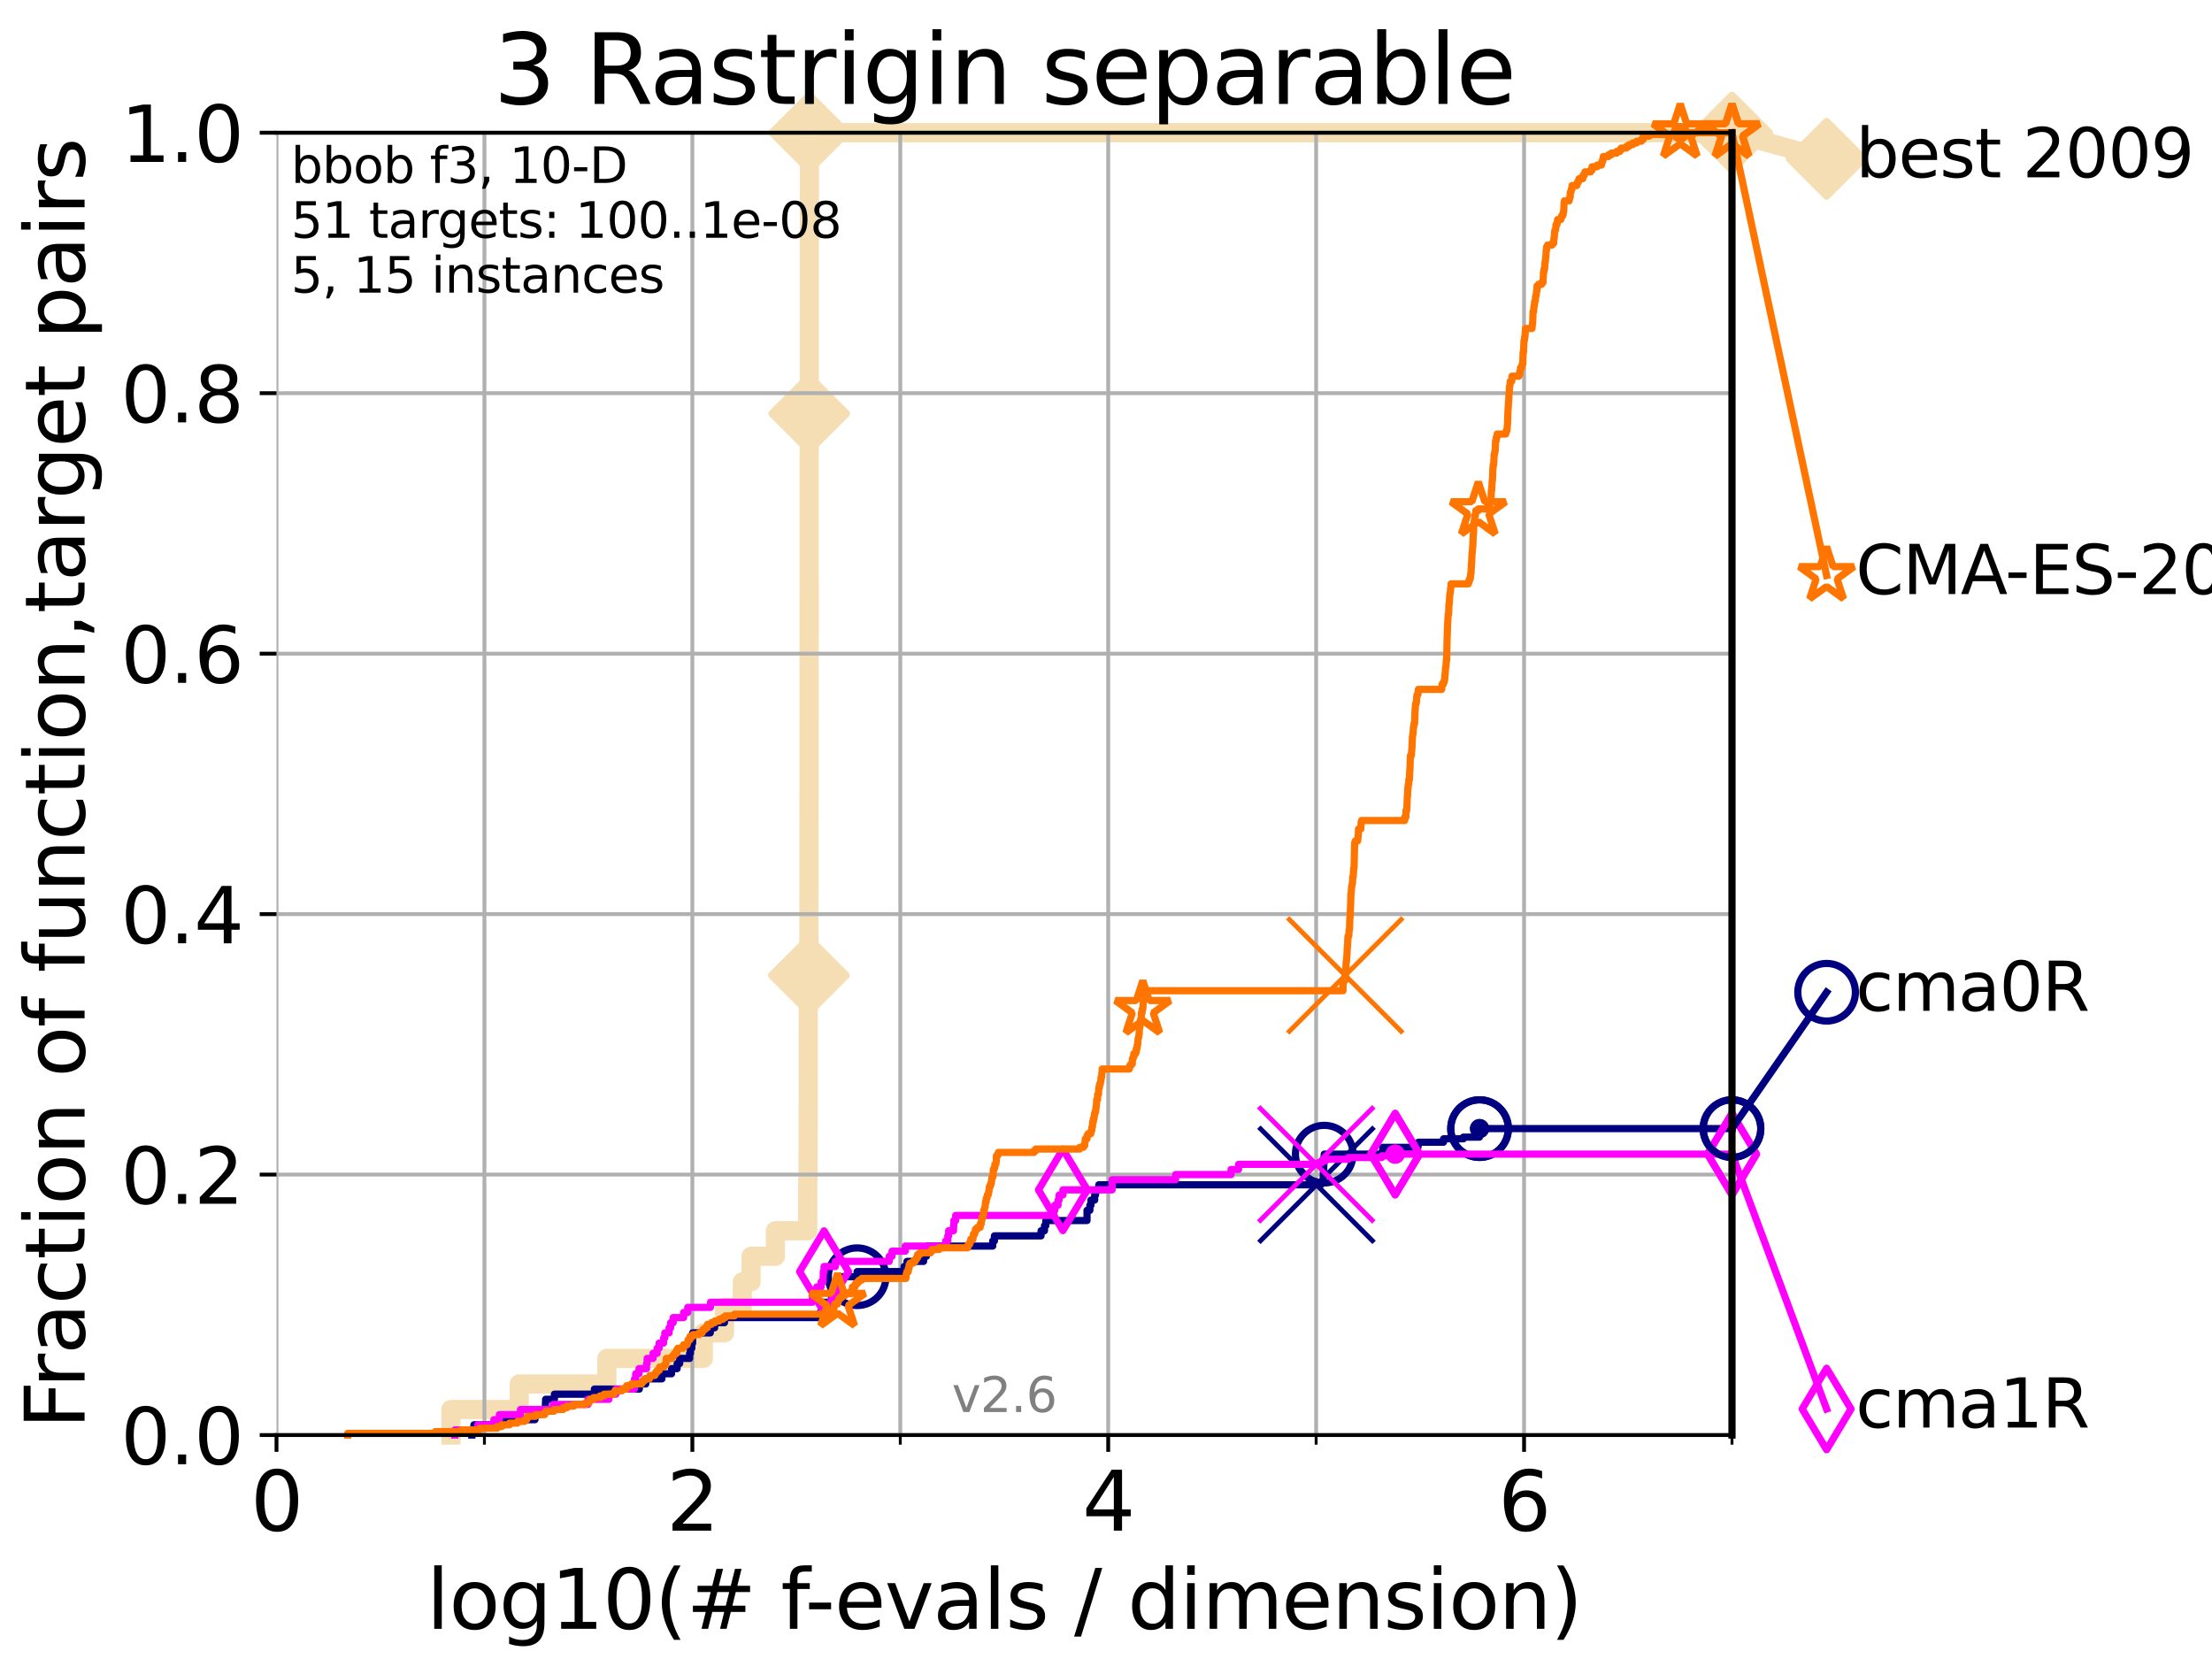 <?xml version="1.0" encoding="utf-8" standalone="no"?>
<!DOCTYPE svg PUBLIC "-//W3C//DTD SVG 1.1//EN"
  "http://www.w3.org/Graphics/SVG/1.1/DTD/svg11.dtd">
<svg xmlns:xlink="http://www.w3.org/1999/xlink" width="460.8pt" height="345.6pt" viewBox="0 0 460.8 345.6" xmlns="http://www.w3.org/2000/svg" version="1.1">
 <defs>
  <style type="text/css">*{stroke-linejoin: round; stroke-linecap: butt}</style>
 </defs>
 <g id="figure_1">
  <g id="patch_1">
   <path d="M 0 345.6 
L 460.8 345.6 
L 460.8 0 
L 0 0 
z
" style="fill: #ffffff"/>
  </g>
  <g id="axes_1">
   <g id="patch_2">
    <path d="M 57.6 298.944 
L 360.806 298.944 
L 360.806 27.648 
L 57.6 27.648 
z
" style="fill: #ffffff"/>
   </g>
   <g id="line2d_1">
    <path d="M 93.935 298.944 
L 93.935 293.624 
L 108.163 293.624 
L 108.163 288.305 
L 126.421 288.305 
L 126.421 282.985 
L 146.513 282.985 
L 146.513 277.666 
L 150.919 277.666 
L 150.919 272.346 
L 154.639 272.346 
L 154.639 267.027 
L 156.462 267.027 
L 156.462 261.707 
L 161.527 261.707 
L 161.527 256.388 
L 168.264 256.388 
L 168.264 251.068 
L 168.269 251.068 
L 168.269 245.749 
L 168.327 245.749 
L 168.327 240.429 
L 168.353 240.429 
L 168.353 235.11 
L 168.363 235.11 
L 168.363 229.79 
L 168.369 229.79 
L 168.369 224.471 
L 168.374 224.471 
L 168.374 213.832 
L 168.384 213.832 
L 168.384 208.512 
L 168.509 208.512 
L 168.509 203.192 
L 168.514 203.192 
L 168.514 187.234 
L 168.519 187.234 
L 168.519 171.275 
L 168.535 171.275 
L 168.535 165.956 
L 168.545 165.956 
L 168.545 149.997 
L 168.55 149.997 
L 168.55 134.039 
L 168.555 134.039 
L 168.555 123.4 
L 168.566 123.4 
L 168.566 107.441 
L 168.571 107.441 
L 168.571 86.163 
L 168.581 86.163 
L 168.581 80.843 
L 168.586 80.843 
L 168.586 59.565 
L 168.591 59.565 
L 168.591 54.246 
L 168.597 54.246 
L 168.597 48.926 
L 168.602 48.926 
L 168.602 32.968 
L 168.612 32.968 
L 168.612 27.648 
L 360.806 27.648 
" style="fill: none; stroke: #f5deb3; stroke-width: 4; stroke-linecap: square"/>
   </g>
   <g id="line2d_2">
    <defs>
     <path id="mfb39dd8809" d="M -0 7.778 
L 7.778 0 
L 0 -7.778 
L -7.778 -0 
z
" style="stroke: #f5deb3; stroke-width: 1.5; stroke-linejoin: miter"/>
    </defs>
    <g>
     <use xlink:href="#mfb39dd8809" x="168.509" y="203.192" style="fill: #f5deb3; stroke: #f5deb3; stroke-width: 1.5; stroke-linejoin: miter"/>
     <use xlink:href="#mfb39dd8809" x="168.571" y="86.163" style="fill: #f5deb3; stroke: #f5deb3; stroke-width: 1.5; stroke-linejoin: miter"/>
     <use xlink:href="#mfb39dd8809" x="168.612" y="27.648" style="fill: #f5deb3; stroke: #f5deb3; stroke-width: 1.5; stroke-linejoin: miter"/>
     <use xlink:href="#mfb39dd8809" x="168.612" y="27.648" style="fill: #f5deb3; stroke: #f5deb3; stroke-width: 1.5; stroke-linejoin: miter"/>
     <use xlink:href="#mfb39dd8809" x="360.806" y="27.648" style="fill: #f5deb3; stroke: #f5deb3; stroke-width: 1.5; stroke-linejoin: miter"/>
    </g>
   </g>
   <g id="line2d_3">
    <path style="fill: none; stroke: #f5deb3; stroke-width: 4; stroke-linecap: square"/>
    <g/>
   </g>
   <g id="line2d_4">
    <path d="M 360.806 27.648 
L 380.515 33.074 
" style="fill: none; stroke: #f5deb3; stroke-width: 4; stroke-linecap: square"/>
    <g>
     <use xlink:href="#mfb39dd8809" x="360.806" y="27.648" style="fill: #f5deb3; stroke: #f5deb3; stroke-width: 1.5; stroke-linejoin: miter"/>
     <use xlink:href="#mfb39dd8809" x="380.515" y="33.074" style="fill: #f5deb3; stroke: #f5deb3; stroke-width: 1.5; stroke-linejoin: miter"/>
    </g>
   </g>
   <g id="matplotlib.axis_1">
    <g id="xtick_1">
     <g id="line2d_5">
      <path d="M 57.6 298.944 
L 57.6 27.648 
" clip-path="url(#pd9ec6f9406)" style="fill: none; stroke: #b0b0b0; stroke-width: 0.8; stroke-linecap: square"/>
     </g>
     <g id="line2d_6">
      <defs>
       <path id="mb60f78c4b7" d="M 0 0 
L 0 3.5 
" style="stroke: #000000; stroke-width: 0.8"/>
      </defs>
      <g>
       <use xlink:href="#mb60f78c4b7" x="57.6" y="298.944" style="stroke: #000000; stroke-width: 0.8"/>
      </g>
     </g>
     <g id="text_1">
      <!-- 0 -->
      <g transform="translate(52.192 318.861)scale(0.17 -0.17)">
       <defs>
        <path id="DejaVuSans-30" d="M 2034 4250 
Q 1547 4250 1301 3770 
Q 1056 3291 1056 2328 
Q 1056 1369 1301 889 
Q 1547 409 2034 409 
Q 2525 409 2770 889 
Q 3016 1369 3016 2328 
Q 3016 3291 2770 3770 
Q 2525 4250 2034 4250 
z
M 2034 4750 
Q 2819 4750 3233 4129 
Q 3647 3509 3647 2328 
Q 3647 1150 3233 529 
Q 2819 -91 2034 -91 
Q 1250 -91 836 529 
Q 422 1150 422 2328 
Q 422 3509 836 4129 
Q 1250 4750 2034 4750 
z
" transform="scale(0.016)"/>
       </defs>
       <use xlink:href="#DejaVuSans-30"/>
      </g>
     </g>
    </g>
    <g id="xtick_2">
     <g id="line2d_7">
      <path d="M 144.23 298.944 
L 144.23 27.648 
" clip-path="url(#pd9ec6f9406)" style="fill: none; stroke: #b0b0b0; stroke-width: 0.8; stroke-linecap: square"/>
     </g>
     <g id="line2d_8">
      <g>
       <use xlink:href="#mb60f78c4b7" x="144.23" y="298.944" style="stroke: #000000; stroke-width: 0.8"/>
      </g>
     </g>
     <g id="text_2">
      <!-- 2 -->
      <g transform="translate(138.822 318.861)scale(0.17 -0.17)">
       <defs>
        <path id="DejaVuSans-32" d="M 1228 531 
L 3431 531 
L 3431 0 
L 469 0 
L 469 531 
Q 828 903 1448 1529 
Q 2069 2156 2228 2338 
Q 2531 2678 2651 2914 
Q 2772 3150 2772 3378 
Q 2772 3750 2511 3984 
Q 2250 4219 1831 4219 
Q 1534 4219 1204 4116 
Q 875 4013 500 3803 
L 500 4441 
Q 881 4594 1212 4672 
Q 1544 4750 1819 4750 
Q 2544 4750 2975 4387 
Q 3406 4025 3406 3419 
Q 3406 3131 3298 2873 
Q 3191 2616 2906 2266 
Q 2828 2175 2409 1742 
Q 1991 1309 1228 531 
z
" transform="scale(0.016)"/>
       </defs>
       <use xlink:href="#DejaVuSans-32"/>
      </g>
     </g>
    </g>
    <g id="xtick_3">
     <g id="line2d_9">
      <path d="M 230.861 298.944 
L 230.861 27.648 
" clip-path="url(#pd9ec6f9406)" style="fill: none; stroke: #b0b0b0; stroke-width: 0.8; stroke-linecap: square"/>
     </g>
     <g id="line2d_10">
      <g>
       <use xlink:href="#mb60f78c4b7" x="230.861" y="298.944" style="stroke: #000000; stroke-width: 0.8"/>
      </g>
     </g>
     <g id="text_3">
      <!-- 4 -->
      <g transform="translate(225.453 318.861)scale(0.17 -0.17)">
       <defs>
        <path id="DejaVuSans-34" d="M 2419 4116 
L 825 1625 
L 2419 1625 
L 2419 4116 
z
M 2253 4666 
L 3047 4666 
L 3047 1625 
L 3713 1625 
L 3713 1100 
L 3047 1100 
L 3047 0 
L 2419 0 
L 2419 1100 
L 313 1100 
L 313 1709 
L 2253 4666 
z
" transform="scale(0.016)"/>
       </defs>
       <use xlink:href="#DejaVuSans-34"/>
      </g>
     </g>
    </g>
    <g id="xtick_4">
     <g id="line2d_11">
      <path d="M 317.491 298.944 
L 317.491 27.648 
" clip-path="url(#pd9ec6f9406)" style="fill: none; stroke: #b0b0b0; stroke-width: 0.8; stroke-linecap: square"/>
     </g>
     <g id="line2d_12">
      <g>
       <use xlink:href="#mb60f78c4b7" x="317.491" y="298.944" style="stroke: #000000; stroke-width: 0.8"/>
      </g>
     </g>
     <g id="text_4">
      <!-- 6 -->
      <g transform="translate(312.083 318.861)scale(0.17 -0.17)">
       <defs>
        <path id="DejaVuSans-36" d="M 2113 2584 
Q 1688 2584 1439 2293 
Q 1191 2003 1191 1497 
Q 1191 994 1439 701 
Q 1688 409 2113 409 
Q 2538 409 2786 701 
Q 3034 994 3034 1497 
Q 3034 2003 2786 2293 
Q 2538 2584 2113 2584 
z
M 3366 4563 
L 3366 3988 
Q 3128 4100 2886 4159 
Q 2644 4219 2406 4219 
Q 1781 4219 1451 3797 
Q 1122 3375 1075 2522 
Q 1259 2794 1537 2939 
Q 1816 3084 2150 3084 
Q 2853 3084 3261 2657 
Q 3669 2231 3669 1497 
Q 3669 778 3244 343 
Q 2819 -91 2113 -91 
Q 1303 -91 875 529 
Q 447 1150 447 2328 
Q 447 3434 972 4092 
Q 1497 4750 2381 4750 
Q 2619 4750 2861 4703 
Q 3103 4656 3366 4563 
z
" transform="scale(0.016)"/>
       </defs>
       <use xlink:href="#DejaVuSans-36"/>
      </g>
     </g>
    </g>
    <g id="xtick_5">
     <g id="line2d_13">
      <path d="M 100.915 298.944 
L 100.915 27.648 
" clip-path="url(#pd9ec6f9406)" style="fill: none; stroke: #b0b0b0; stroke-width: 0.8; stroke-linecap: square"/>
     </g>
     <g id="line2d_14">
      <defs>
       <path id="m40835dfeff" d="M 0 0 
L 0 2 
" style="stroke: #000000; stroke-width: 0.6"/>
      </defs>
      <g>
       <use xlink:href="#m40835dfeff" x="100.915" y="298.944" style="stroke: #000000; stroke-width: 0.6"/>
      </g>
     </g>
    </g>
    <g id="xtick_6">
     <g id="line2d_15">
      <path d="M 187.546 298.944 
L 187.546 27.648 
" clip-path="url(#pd9ec6f9406)" style="fill: none; stroke: #b0b0b0; stroke-width: 0.8; stroke-linecap: square"/>
     </g>
     <g id="line2d_16">
      <g>
       <use xlink:href="#m40835dfeff" x="187.546" y="298.944" style="stroke: #000000; stroke-width: 0.6"/>
      </g>
     </g>
    </g>
    <g id="xtick_7">
     <g id="line2d_17">
      <path d="M 274.176 298.944 
L 274.176 27.648 
" clip-path="url(#pd9ec6f9406)" style="fill: none; stroke: #b0b0b0; stroke-width: 0.8; stroke-linecap: square"/>
     </g>
     <g id="line2d_18">
      <g>
       <use xlink:href="#m40835dfeff" x="274.176" y="298.944" style="stroke: #000000; stroke-width: 0.6"/>
      </g>
     </g>
    </g>
    <g id="xtick_8">
     <g id="line2d_19">
      <path d="M 360.806 298.944 
L 360.806 27.648 
" clip-path="url(#pd9ec6f9406)" style="fill: none; stroke: #b0b0b0; stroke-width: 0.8; stroke-linecap: square"/>
     </g>
     <g id="line2d_20">
      <g>
       <use xlink:href="#m40835dfeff" x="360.806" y="298.944" style="stroke: #000000; stroke-width: 0.6"/>
      </g>
     </g>
    </g>
    <g id="text_5">
     <!-- log10(# f-evals / dimension) -->
     <g transform="translate(88.823 339.314)scale(0.17 -0.17)">
      <defs>
       <path id="DejaVuSans-6c" d="M 603 4863 
L 1178 4863 
L 1178 0 
L 603 0 
L 603 4863 
z
" transform="scale(0.016)"/>
       <path id="DejaVuSans-6f" d="M 1959 3097 
Q 1497 3097 1228 2736 
Q 959 2375 959 1747 
Q 959 1119 1226 758 
Q 1494 397 1959 397 
Q 2419 397 2687 759 
Q 2956 1122 2956 1747 
Q 2956 2369 2687 2733 
Q 2419 3097 1959 3097 
z
M 1959 3584 
Q 2709 3584 3137 3096 
Q 3566 2609 3566 1747 
Q 3566 888 3137 398 
Q 2709 -91 1959 -91 
Q 1206 -91 779 398 
Q 353 888 353 1747 
Q 353 2609 779 3096 
Q 1206 3584 1959 3584 
z
" transform="scale(0.016)"/>
       <path id="DejaVuSans-67" d="M 2906 1791 
Q 2906 2416 2648 2759 
Q 2391 3103 1925 3103 
Q 1463 3103 1205 2759 
Q 947 2416 947 1791 
Q 947 1169 1205 825 
Q 1463 481 1925 481 
Q 2391 481 2648 825 
Q 2906 1169 2906 1791 
z
M 3481 434 
Q 3481 -459 3084 -895 
Q 2688 -1331 1869 -1331 
Q 1566 -1331 1297 -1286 
Q 1028 -1241 775 -1147 
L 775 -588 
Q 1028 -725 1275 -790 
Q 1522 -856 1778 -856 
Q 2344 -856 2625 -561 
Q 2906 -266 2906 331 
L 2906 616 
Q 2728 306 2450 153 
Q 2172 0 1784 0 
Q 1141 0 747 490 
Q 353 981 353 1791 
Q 353 2603 747 3093 
Q 1141 3584 1784 3584 
Q 2172 3584 2450 3431 
Q 2728 3278 2906 2969 
L 2906 3500 
L 3481 3500 
L 3481 434 
z
" transform="scale(0.016)"/>
       <path id="DejaVuSans-31" d="M 794 531 
L 1825 531 
L 1825 4091 
L 703 3866 
L 703 4441 
L 1819 4666 
L 2450 4666 
L 2450 531 
L 3481 531 
L 3481 0 
L 794 0 
L 794 531 
z
" transform="scale(0.016)"/>
       <path id="DejaVuSans-28" d="M 1984 4856 
Q 1566 4138 1362 3434 
Q 1159 2731 1159 2009 
Q 1159 1288 1364 580 
Q 1569 -128 1984 -844 
L 1484 -844 
Q 1016 -109 783 600 
Q 550 1309 550 2009 
Q 550 2706 781 3412 
Q 1013 4119 1484 4856 
L 1984 4856 
z
" transform="scale(0.016)"/>
       <path id="DejaVuSans-23" d="M 3272 2816 
L 2363 2816 
L 2100 1772 
L 3016 1772 
L 3272 2816 
z
M 2803 4594 
L 2478 3297 
L 3391 3297 
L 3719 4594 
L 4219 4594 
L 3897 3297 
L 4872 3297 
L 4872 2816 
L 3775 2816 
L 3519 1772 
L 4513 1772 
L 4513 1294 
L 3397 1294 
L 3072 0 
L 2572 0 
L 2894 1294 
L 1978 1294 
L 1656 0 
L 1153 0 
L 1478 1294 
L 494 1294 
L 494 1772 
L 1594 1772 
L 1856 2816 
L 850 2816 
L 850 3297 
L 1978 3297 
L 2297 4594 
L 2803 4594 
z
" transform="scale(0.016)"/>
       <path id="DejaVuSans-20" transform="scale(0.016)"/>
       <path id="DejaVuSans-66" d="M 2375 4863 
L 2375 4384 
L 1825 4384 
Q 1516 4384 1395 4259 
Q 1275 4134 1275 3809 
L 1275 3500 
L 2222 3500 
L 2222 3053 
L 1275 3053 
L 1275 0 
L 697 0 
L 697 3053 
L 147 3053 
L 147 3500 
L 697 3500 
L 697 3744 
Q 697 4328 969 4595 
Q 1241 4863 1831 4863 
L 2375 4863 
z
" transform="scale(0.016)"/>
       <path id="DejaVuSans-2d" d="M 313 2009 
L 1997 2009 
L 1997 1497 
L 313 1497 
L 313 2009 
z
" transform="scale(0.016)"/>
       <path id="DejaVuSans-65" d="M 3597 1894 
L 3597 1613 
L 953 1613 
Q 991 1019 1311 708 
Q 1631 397 2203 397 
Q 2534 397 2845 478 
Q 3156 559 3463 722 
L 3463 178 
Q 3153 47 2828 -22 
Q 2503 -91 2169 -91 
Q 1331 -91 842 396 
Q 353 884 353 1716 
Q 353 2575 817 3079 
Q 1281 3584 2069 3584 
Q 2775 3584 3186 3129 
Q 3597 2675 3597 1894 
z
M 3022 2063 
Q 3016 2534 2758 2815 
Q 2500 3097 2075 3097 
Q 1594 3097 1305 2825 
Q 1016 2553 972 2059 
L 3022 2063 
z
" transform="scale(0.016)"/>
       <path id="DejaVuSans-76" d="M 191 3500 
L 800 3500 
L 1894 563 
L 2988 3500 
L 3597 3500 
L 2284 0 
L 1503 0 
L 191 3500 
z
" transform="scale(0.016)"/>
       <path id="DejaVuSans-61" d="M 2194 1759 
Q 1497 1759 1228 1600 
Q 959 1441 959 1056 
Q 959 750 1161 570 
Q 1363 391 1709 391 
Q 2188 391 2477 730 
Q 2766 1069 2766 1631 
L 2766 1759 
L 2194 1759 
z
M 3341 1997 
L 3341 0 
L 2766 0 
L 2766 531 
Q 2569 213 2275 61 
Q 1981 -91 1556 -91 
Q 1019 -91 701 211 
Q 384 513 384 1019 
Q 384 1609 779 1909 
Q 1175 2209 1959 2209 
L 2766 2209 
L 2766 2266 
Q 2766 2663 2505 2880 
Q 2244 3097 1772 3097 
Q 1472 3097 1187 3025 
Q 903 2953 641 2809 
L 641 3341 
Q 956 3463 1253 3523 
Q 1550 3584 1831 3584 
Q 2591 3584 2966 3190 
Q 3341 2797 3341 1997 
z
" transform="scale(0.016)"/>
       <path id="DejaVuSans-73" d="M 2834 3397 
L 2834 2853 
Q 2591 2978 2328 3040 
Q 2066 3103 1784 3103 
Q 1356 3103 1142 2972 
Q 928 2841 928 2578 
Q 928 2378 1081 2264 
Q 1234 2150 1697 2047 
L 1894 2003 
Q 2506 1872 2764 1633 
Q 3022 1394 3022 966 
Q 3022 478 2636 193 
Q 2250 -91 1575 -91 
Q 1294 -91 989 -36 
Q 684 19 347 128 
L 347 722 
Q 666 556 975 473 
Q 1284 391 1588 391 
Q 1994 391 2212 530 
Q 2431 669 2431 922 
Q 2431 1156 2273 1281 
Q 2116 1406 1581 1522 
L 1381 1569 
Q 847 1681 609 1914 
Q 372 2147 372 2553 
Q 372 3047 722 3315 
Q 1072 3584 1716 3584 
Q 2034 3584 2315 3537 
Q 2597 3491 2834 3397 
z
" transform="scale(0.016)"/>
       <path id="DejaVuSans-2f" d="M 1625 4666 
L 2156 4666 
L 531 -594 
L 0 -594 
L 1625 4666 
z
" transform="scale(0.016)"/>
       <path id="DejaVuSans-64" d="M 2906 2969 
L 2906 4863 
L 3481 4863 
L 3481 0 
L 2906 0 
L 2906 525 
Q 2725 213 2448 61 
Q 2172 -91 1784 -91 
Q 1150 -91 751 415 
Q 353 922 353 1747 
Q 353 2572 751 3078 
Q 1150 3584 1784 3584 
Q 2172 3584 2448 3432 
Q 2725 3281 2906 2969 
z
M 947 1747 
Q 947 1113 1208 752 
Q 1469 391 1925 391 
Q 2381 391 2643 752 
Q 2906 1113 2906 1747 
Q 2906 2381 2643 2742 
Q 2381 3103 1925 3103 
Q 1469 3103 1208 2742 
Q 947 2381 947 1747 
z
" transform="scale(0.016)"/>
       <path id="DejaVuSans-69" d="M 603 3500 
L 1178 3500 
L 1178 0 
L 603 0 
L 603 3500 
z
M 603 4863 
L 1178 4863 
L 1178 4134 
L 603 4134 
L 603 4863 
z
" transform="scale(0.016)"/>
       <path id="DejaVuSans-6d" d="M 3328 2828 
Q 3544 3216 3844 3400 
Q 4144 3584 4550 3584 
Q 5097 3584 5394 3201 
Q 5691 2819 5691 2113 
L 5691 0 
L 5113 0 
L 5113 2094 
Q 5113 2597 4934 2840 
Q 4756 3084 4391 3084 
Q 3944 3084 3684 2787 
Q 3425 2491 3425 1978 
L 3425 0 
L 2847 0 
L 2847 2094 
Q 2847 2600 2669 2842 
Q 2491 3084 2119 3084 
Q 1678 3084 1418 2786 
Q 1159 2488 1159 1978 
L 1159 0 
L 581 0 
L 581 3500 
L 1159 3500 
L 1159 2956 
Q 1356 3278 1631 3431 
Q 1906 3584 2284 3584 
Q 2666 3584 2933 3390 
Q 3200 3197 3328 2828 
z
" transform="scale(0.016)"/>
       <path id="DejaVuSans-6e" d="M 3513 2113 
L 3513 0 
L 2938 0 
L 2938 2094 
Q 2938 2591 2744 2837 
Q 2550 3084 2163 3084 
Q 1697 3084 1428 2787 
Q 1159 2491 1159 1978 
L 1159 0 
L 581 0 
L 581 3500 
L 1159 3500 
L 1159 2956 
Q 1366 3272 1645 3428 
Q 1925 3584 2291 3584 
Q 2894 3584 3203 3211 
Q 3513 2838 3513 2113 
z
" transform="scale(0.016)"/>
       <path id="DejaVuSans-29" d="M 513 4856 
L 1013 4856 
Q 1481 4119 1714 3412 
Q 1947 2706 1947 2009 
Q 1947 1309 1714 600 
Q 1481 -109 1013 -844 
L 513 -844 
Q 928 -128 1133 580 
Q 1338 1288 1338 2009 
Q 1338 2731 1133 3434 
Q 928 4138 513 4856 
z
" transform="scale(0.016)"/>
      </defs>
      <use xlink:href="#DejaVuSans-6c"/>
      <use xlink:href="#DejaVuSans-6f" x="27.783"/>
      <use xlink:href="#DejaVuSans-67" x="88.965"/>
      <use xlink:href="#DejaVuSans-31" x="152.441"/>
      <use xlink:href="#DejaVuSans-30" x="216.064"/>
      <use xlink:href="#DejaVuSans-28" x="279.688"/>
      <use xlink:href="#DejaVuSans-23" x="318.701"/>
      <use xlink:href="#DejaVuSans-20" x="402.49"/>
      <use xlink:href="#DejaVuSans-66" x="434.277"/>
      <use xlink:href="#DejaVuSans-2d" x="463.982"/>
      <use xlink:href="#DejaVuSans-65" x="500.066"/>
      <use xlink:href="#DejaVuSans-76" x="561.59"/>
      <use xlink:href="#DejaVuSans-61" x="620.77"/>
      <use xlink:href="#DejaVuSans-6c" x="682.049"/>
      <use xlink:href="#DejaVuSans-73" x="709.832"/>
      <use xlink:href="#DejaVuSans-20" x="761.932"/>
      <use xlink:href="#DejaVuSans-2f" x="793.719"/>
      <use xlink:href="#DejaVuSans-20" x="827.41"/>
      <use xlink:href="#DejaVuSans-64" x="859.197"/>
      <use xlink:href="#DejaVuSans-69" x="922.674"/>
      <use xlink:href="#DejaVuSans-6d" x="950.457"/>
      <use xlink:href="#DejaVuSans-65" x="1047.869"/>
      <use xlink:href="#DejaVuSans-6e" x="1109.393"/>
      <use xlink:href="#DejaVuSans-73" x="1172.771"/>
      <use xlink:href="#DejaVuSans-69" x="1224.871"/>
      <use xlink:href="#DejaVuSans-6f" x="1252.654"/>
      <use xlink:href="#DejaVuSans-6e" x="1313.836"/>
      <use xlink:href="#DejaVuSans-29" x="1377.215"/>
     </g>
    </g>
   </g>
   <g id="matplotlib.axis_2">
    <g id="ytick_1">
     <g id="line2d_21">
      <path d="M 57.6 298.944 
L 360.806 298.944 
" clip-path="url(#pd9ec6f9406)" style="fill: none; stroke: #b0b0b0; stroke-width: 0.8; stroke-linecap: square"/>
     </g>
     <g id="line2d_22">
      <defs>
       <path id="md79e64d317" d="M 0 0 
L -3.5 0 
" style="stroke: #000000; stroke-width: 0.8"/>
      </defs>
      <g>
       <use xlink:href="#md79e64d317" x="57.6" y="298.944" style="stroke: #000000; stroke-width: 0.8"/>
      </g>
     </g>
     <g id="text_6">
      <!-- 0.0 -->
      <g transform="translate(25.155 305.023)scale(0.16 -0.16)">
       <defs>
        <path id="DejaVuSans-2e" d="M 684 794 
L 1344 794 
L 1344 0 
L 684 0 
L 684 794 
z
" transform="scale(0.016)"/>
       </defs>
       <use xlink:href="#DejaVuSans-30"/>
       <use xlink:href="#DejaVuSans-2e" x="63.623"/>
       <use xlink:href="#DejaVuSans-30" x="95.41"/>
      </g>
     </g>
    </g>
    <g id="ytick_2">
     <g id="line2d_23">
      <path d="M 57.6 244.685 
L 360.806 244.685 
" clip-path="url(#pd9ec6f9406)" style="fill: none; stroke: #b0b0b0; stroke-width: 0.8; stroke-linecap: square"/>
     </g>
     <g id="line2d_24">
      <g>
       <use xlink:href="#md79e64d317" x="57.6" y="244.685" style="stroke: #000000; stroke-width: 0.8"/>
      </g>
     </g>
     <g id="text_7">
      <!-- 0.2 -->
      <g transform="translate(25.155 250.764)scale(0.16 -0.16)">
       <use xlink:href="#DejaVuSans-30"/>
       <use xlink:href="#DejaVuSans-2e" x="63.623"/>
       <use xlink:href="#DejaVuSans-32" x="95.41"/>
      </g>
     </g>
    </g>
    <g id="ytick_3">
     <g id="line2d_25">
      <path d="M 57.6 190.426 
L 360.806 190.426 
" clip-path="url(#pd9ec6f9406)" style="fill: none; stroke: #b0b0b0; stroke-width: 0.8; stroke-linecap: square"/>
     </g>
     <g id="line2d_26">
      <g>
       <use xlink:href="#md79e64d317" x="57.6" y="190.426" style="stroke: #000000; stroke-width: 0.8"/>
      </g>
     </g>
     <g id="text_8">
      <!-- 0.4 -->
      <g transform="translate(25.155 196.504)scale(0.16 -0.16)">
       <use xlink:href="#DejaVuSans-30"/>
       <use xlink:href="#DejaVuSans-2e" x="63.623"/>
       <use xlink:href="#DejaVuSans-34" x="95.41"/>
      </g>
     </g>
    </g>
    <g id="ytick_4">
     <g id="line2d_27">
      <path d="M 57.6 136.166 
L 360.806 136.166 
" clip-path="url(#pd9ec6f9406)" style="fill: none; stroke: #b0b0b0; stroke-width: 0.8; stroke-linecap: square"/>
     </g>
     <g id="line2d_28">
      <g>
       <use xlink:href="#md79e64d317" x="57.6" y="136.166" style="stroke: #000000; stroke-width: 0.8"/>
      </g>
     </g>
     <g id="text_9">
      <!-- 0.6 -->
      <g transform="translate(25.155 142.245)scale(0.16 -0.16)">
       <use xlink:href="#DejaVuSans-30"/>
       <use xlink:href="#DejaVuSans-2e" x="63.623"/>
       <use xlink:href="#DejaVuSans-36" x="95.41"/>
      </g>
     </g>
    </g>
    <g id="ytick_5">
     <g id="line2d_29">
      <path d="M 57.6 81.907 
L 360.806 81.907 
" clip-path="url(#pd9ec6f9406)" style="fill: none; stroke: #b0b0b0; stroke-width: 0.8; stroke-linecap: square"/>
     </g>
     <g id="line2d_30">
      <g>
       <use xlink:href="#md79e64d317" x="57.6" y="81.907" style="stroke: #000000; stroke-width: 0.8"/>
      </g>
     </g>
     <g id="text_10">
      <!-- 0.8 -->
      <g transform="translate(25.155 87.986)scale(0.16 -0.16)">
       <defs>
        <path id="DejaVuSans-38" d="M 2034 2216 
Q 1584 2216 1326 1975 
Q 1069 1734 1069 1313 
Q 1069 891 1326 650 
Q 1584 409 2034 409 
Q 2484 409 2743 651 
Q 3003 894 3003 1313 
Q 3003 1734 2745 1975 
Q 2488 2216 2034 2216 
z
M 1403 2484 
Q 997 2584 770 2862 
Q 544 3141 544 3541 
Q 544 4100 942 4425 
Q 1341 4750 2034 4750 
Q 2731 4750 3128 4425 
Q 3525 4100 3525 3541 
Q 3525 3141 3298 2862 
Q 3072 2584 2669 2484 
Q 3125 2378 3379 2068 
Q 3634 1759 3634 1313 
Q 3634 634 3220 271 
Q 2806 -91 2034 -91 
Q 1263 -91 848 271 
Q 434 634 434 1313 
Q 434 1759 690 2068 
Q 947 2378 1403 2484 
z
M 1172 3481 
Q 1172 3119 1398 2916 
Q 1625 2713 2034 2713 
Q 2441 2713 2670 2916 
Q 2900 3119 2900 3481 
Q 2900 3844 2670 4047 
Q 2441 4250 2034 4250 
Q 1625 4250 1398 4047 
Q 1172 3844 1172 3481 
z
" transform="scale(0.016)"/>
       </defs>
       <use xlink:href="#DejaVuSans-30"/>
       <use xlink:href="#DejaVuSans-2e" x="63.623"/>
       <use xlink:href="#DejaVuSans-38" x="95.41"/>
      </g>
     </g>
    </g>
    <g id="ytick_6">
     <g id="line2d_31">
      <path d="M 57.6 27.648 
L 360.806 27.648 
" clip-path="url(#pd9ec6f9406)" style="fill: none; stroke: #b0b0b0; stroke-width: 0.8; stroke-linecap: square"/>
     </g>
     <g id="line2d_32">
      <g>
       <use xlink:href="#md79e64d317" x="57.6" y="27.648" style="stroke: #000000; stroke-width: 0.8"/>
      </g>
     </g>
     <g id="text_11">
      <!-- 1.0 -->
      <g transform="translate(25.155 33.727)scale(0.16 -0.16)">
       <use xlink:href="#DejaVuSans-31"/>
       <use xlink:href="#DejaVuSans-2e" x="63.623"/>
       <use xlink:href="#DejaVuSans-30" x="95.41"/>
      </g>
     </g>
    </g>
    <g id="text_12">
     <!-- Fraction of function,target pairs -->
     <g transform="translate(17.62 297.681)rotate(-90)scale(0.17 -0.17)">
      <defs>
       <path id="DejaVuSans-46" d="M 628 4666 
L 3309 4666 
L 3309 4134 
L 1259 4134 
L 1259 2759 
L 3109 2759 
L 3109 2228 
L 1259 2228 
L 1259 0 
L 628 0 
L 628 4666 
z
" transform="scale(0.016)"/>
       <path id="DejaVuSans-72" d="M 2631 2963 
Q 2534 3019 2420 3045 
Q 2306 3072 2169 3072 
Q 1681 3072 1420 2755 
Q 1159 2438 1159 1844 
L 1159 0 
L 581 0 
L 581 3500 
L 1159 3500 
L 1159 2956 
Q 1341 3275 1631 3429 
Q 1922 3584 2338 3584 
Q 2397 3584 2469 3576 
Q 2541 3569 2628 3553 
L 2631 2963 
z
" transform="scale(0.016)"/>
       <path id="DejaVuSans-63" d="M 3122 3366 
L 3122 2828 
Q 2878 2963 2633 3030 
Q 2388 3097 2138 3097 
Q 1578 3097 1268 2742 
Q 959 2388 959 1747 
Q 959 1106 1268 751 
Q 1578 397 2138 397 
Q 2388 397 2633 464 
Q 2878 531 3122 666 
L 3122 134 
Q 2881 22 2623 -34 
Q 2366 -91 2075 -91 
Q 1284 -91 818 406 
Q 353 903 353 1747 
Q 353 2603 823 3093 
Q 1294 3584 2113 3584 
Q 2378 3584 2631 3529 
Q 2884 3475 3122 3366 
z
" transform="scale(0.016)"/>
       <path id="DejaVuSans-74" d="M 1172 4494 
L 1172 3500 
L 2356 3500 
L 2356 3053 
L 1172 3053 
L 1172 1153 
Q 1172 725 1289 603 
Q 1406 481 1766 481 
L 2356 481 
L 2356 0 
L 1766 0 
Q 1100 0 847 248 
Q 594 497 594 1153 
L 594 3053 
L 172 3053 
L 172 3500 
L 594 3500 
L 594 4494 
L 1172 4494 
z
" transform="scale(0.016)"/>
       <path id="DejaVuSans-75" d="M 544 1381 
L 544 3500 
L 1119 3500 
L 1119 1403 
Q 1119 906 1312 657 
Q 1506 409 1894 409 
Q 2359 409 2629 706 
Q 2900 1003 2900 1516 
L 2900 3500 
L 3475 3500 
L 3475 0 
L 2900 0 
L 2900 538 
Q 2691 219 2414 64 
Q 2138 -91 1772 -91 
Q 1169 -91 856 284 
Q 544 659 544 1381 
z
M 1991 3584 
L 1991 3584 
z
" transform="scale(0.016)"/>
       <path id="DejaVuSans-2c" d="M 750 794 
L 1409 794 
L 1409 256 
L 897 -744 
L 494 -744 
L 750 256 
L 750 794 
z
" transform="scale(0.016)"/>
       <path id="DejaVuSans-70" d="M 1159 525 
L 1159 -1331 
L 581 -1331 
L 581 3500 
L 1159 3500 
L 1159 2969 
Q 1341 3281 1617 3432 
Q 1894 3584 2278 3584 
Q 2916 3584 3314 3078 
Q 3713 2572 3713 1747 
Q 3713 922 3314 415 
Q 2916 -91 2278 -91 
Q 1894 -91 1617 61 
Q 1341 213 1159 525 
z
M 3116 1747 
Q 3116 2381 2855 2742 
Q 2594 3103 2138 3103 
Q 1681 3103 1420 2742 
Q 1159 2381 1159 1747 
Q 1159 1113 1420 752 
Q 1681 391 2138 391 
Q 2594 391 2855 752 
Q 3116 1113 3116 1747 
z
" transform="scale(0.016)"/>
      </defs>
      <use xlink:href="#DejaVuSans-46"/>
      <use xlink:href="#DejaVuSans-72" x="50.27"/>
      <use xlink:href="#DejaVuSans-61" x="91.383"/>
      <use xlink:href="#DejaVuSans-63" x="152.662"/>
      <use xlink:href="#DejaVuSans-74" x="207.643"/>
      <use xlink:href="#DejaVuSans-69" x="246.852"/>
      <use xlink:href="#DejaVuSans-6f" x="274.635"/>
      <use xlink:href="#DejaVuSans-6e" x="335.816"/>
      <use xlink:href="#DejaVuSans-20" x="399.195"/>
      <use xlink:href="#DejaVuSans-6f" x="430.982"/>
      <use xlink:href="#DejaVuSans-66" x="492.164"/>
      <use xlink:href="#DejaVuSans-20" x="527.369"/>
      <use xlink:href="#DejaVuSans-66" x="559.156"/>
      <use xlink:href="#DejaVuSans-75" x="594.361"/>
      <use xlink:href="#DejaVuSans-6e" x="657.74"/>
      <use xlink:href="#DejaVuSans-63" x="721.119"/>
      <use xlink:href="#DejaVuSans-74" x="776.1"/>
      <use xlink:href="#DejaVuSans-69" x="815.309"/>
      <use xlink:href="#DejaVuSans-6f" x="843.092"/>
      <use xlink:href="#DejaVuSans-6e" x="904.273"/>
      <use xlink:href="#DejaVuSans-2c" x="967.652"/>
      <use xlink:href="#DejaVuSans-74" x="999.439"/>
      <use xlink:href="#DejaVuSans-61" x="1038.648"/>
      <use xlink:href="#DejaVuSans-72" x="1099.928"/>
      <use xlink:href="#DejaVuSans-67" x="1139.291"/>
      <use xlink:href="#DejaVuSans-65" x="1202.768"/>
      <use xlink:href="#DejaVuSans-74" x="1264.291"/>
      <use xlink:href="#DejaVuSans-20" x="1303.5"/>
      <use xlink:href="#DejaVuSans-70" x="1335.287"/>
      <use xlink:href="#DejaVuSans-61" x="1398.764"/>
      <use xlink:href="#DejaVuSans-69" x="1460.043"/>
      <use xlink:href="#DejaVuSans-72" x="1487.826"/>
      <use xlink:href="#DejaVuSans-73" x="1528.939"/>
     </g>
    </g>
   </g>
   <g id="line2d_33">
    <defs>
     <path id="m5ba9b1ef37" d="M 0 1.5 
C 0.398 1.5 0.779 1.342 1.061 1.061 
C 1.342 0.779 1.5 0.398 1.5 0 
C 1.5 -0.398 1.342 -0.779 1.061 -1.061 
C 0.779 -1.342 0.398 -1.5 0 -1.5 
C -0.398 -1.5 -0.779 -1.342 -1.061 -1.061 
C -1.342 -0.779 -1.5 -0.398 -1.5 0 
C -1.5 0.398 -1.342 0.779 -1.061 1.061 
C -0.779 1.342 -0.398 1.5 0 1.5 
z
" style="stroke: #f5deb3"/>
    </defs>
    <g>
     <use xlink:href="#m5ba9b1ef37" x="168.612" y="27.648" style="fill: #f5deb3; stroke: #f5deb3"/>
     <use xlink:href="#m5ba9b1ef37" x="168.612" y="27.648" style="fill: #f5deb3; stroke: #f5deb3"/>
    </g>
   </g>
   <g id="line2d_34">
    <defs>
     <path id="m052d19ae18" d="M 0 1.5 
C 0.398 1.5 0.779 1.342 1.061 1.061 
C 1.342 0.779 1.5 0.398 1.5 0 
C 1.5 -0.398 1.342 -0.779 1.061 -1.061 
C 0.779 -1.342 0.398 -1.5 0 -1.5 
C -0.398 -1.5 -0.779 -1.342 -1.061 -1.061 
C -1.342 -0.779 -1.5 -0.398 -1.5 0 
C -1.5 0.398 -1.342 0.779 -1.061 1.061 
C -0.779 1.342 -0.398 1.5 0 1.5 
z
" style="stroke: #000080"/>
    </defs>
    <g>
     <use xlink:href="#m052d19ae18" x="308.218" y="235.11" style="fill: #000080; stroke: #000080"/>
     <use xlink:href="#m052d19ae18" x="308.218" y="235.11" style="fill: #000080; stroke: #000080"/>
    </g>
   </g>
   <g id="line2d_35">
    <path d="M 98.295 298.944 
L 98.295 297.88 
L 98.723 297.88 
L 98.723 296.816 
L 104.962 296.816 
L 104.962 295.752 
L 111.442 295.752 
L 111.442 294.688 
L 112.386 294.688 
L 112.386 293.624 
L 113.574 293.624 
L 113.67 291.497 
L 115.489 291.497 
L 115.489 290.433 
L 123.825 290.433 
L 123.825 289.369 
L 133.188 289.369 
L 133.188 288.305 
L 134.527 288.305 
L 134.527 287.241 
L 137.893 287.241 
L 137.893 286.177 
L 139.891 286.177 
L 139.891 285.113 
L 141.062 285.113 
L 141.062 284.049 
L 141.589 284.049 
L 141.589 282.985 
L 143.657 282.985 
L 143.657 281.922 
L 143.831 281.922 
L 143.831 280.858 
L 144.117 280.858 
L 144.117 279.794 
L 144.287 279.794 
L 144.287 277.666 
L 147.971 277.666 
L 147.971 276.602 
L 148.874 276.602 
L 148.874 275.538 
L 150.919 275.538 
L 150.919 274.474 
L 170.828 274.474 
L 170.828 273.41 
L 171.186 273.41 
L 171.186 272.346 
L 171.739 272.346 
L 171.739 271.282 
L 173.222 271.282 
L 173.222 270.219 
L 173.687 270.219 
L 173.687 269.155 
L 173.964 269.155 
L 173.964 268.091 
L 174.623 268.091 
L 174.623 267.027 
L 175.186 267.027 
L 175.186 265.963 
L 178.559 265.963 
L 178.559 264.899 
L 188.343 264.899 
L 188.343 263.835 
L 188.939 263.835 
L 188.939 262.771 
L 192.398 262.771 
L 192.398 261.707 
L 192.994 261.707 
L 192.994 260.643 
L 193.181 260.643 
L 193.181 259.579 
L 206.8 259.579 
L 206.8 258.516 
L 207.155 258.516 
L 207.155 257.452 
L 216.871 257.452 
L 216.871 256.388 
L 217.586 256.388 
L 217.586 255.324 
L 217.865 255.324 
L 217.865 254.26 
L 226.447 254.26 
L 226.447 252.132 
L 227.04 252.132 
L 227.04 251.068 
L 227.261 251.068 
L 227.261 250.004 
L 228.038 250.004 
L 228.038 248.94 
L 228.224 248.94 
L 228.224 247.877 
L 228.902 247.877 
L 228.902 246.813 
L 275.177 246.813 
L 275.177 246.458 
L 275.627 246.458 
L 275.699 243.976 
L 275.743 243.976 
L 275.835 240.784 
L 275.864 240.784 
L 275.864 240.429 
L 287.965 240.429 
L 288.066 239.011 
L 295.384 239.011 
L 295.486 237.947 
L 300.7 237.947 
L 300.719 237.237 
L 304.851 237.237 
L 304.851 236.883 
L 308.204 236.883 
L 308.218 235.11 
L 360.806 235.11 
L 360.806 235.11 
" style="fill: none; stroke: #000080; stroke-width: 1.5; stroke-linecap: square"/>
   </g>
   <g id="line2d_36">
    <defs>
     <path id="ma5036e28a5" d="M 0 6 
C 1.591 6 3.117 5.368 4.243 4.243 
C 5.368 3.117 6 1.591 6 0 
C 6 -1.591 5.368 -3.117 4.243 -4.243 
C 3.117 -5.368 1.591 -6 0 -6 
C -1.591 -6 -3.117 -5.368 -4.243 -4.243 
C -5.368 -3.117 -6 -1.591 -6 0 
C -6 1.591 -5.368 3.117 -4.243 4.243 
C -3.117 5.368 -1.591 6 0 6 
z
" style="stroke: #000080; stroke-width: 1.5"/>
    </defs>
    <g>
     <use xlink:href="#ma5036e28a5" x="178.559" y="265.963" style="fill-opacity: 0; stroke: #000080; stroke-width: 1.5"/>
     <use xlink:href="#ma5036e28a5" x="275.864" y="240.429" style="fill-opacity: 0; stroke: #000080; stroke-width: 1.5"/>
     <use xlink:href="#ma5036e28a5" x="308.218" y="235.11" style="fill-opacity: 0; stroke: #000080; stroke-width: 1.5"/>
     <use xlink:href="#ma5036e28a5" x="308.218" y="235.11" style="fill-opacity: 0; stroke: #000080; stroke-width: 1.5"/>
     <use xlink:href="#ma5036e28a5" x="360.806" y="235.11" style="fill-opacity: 0; stroke: #000080; stroke-width: 1.5"/>
    </g>
   </g>
   <g id="line2d_37">
    <path style="fill: none; stroke: #000080; stroke-width: 1.5; stroke-linecap: square"/>
    <g/>
   </g>
   <g id="line2d_38">
    <path d="M 274.246 246.813 
" clip-path="url(#pd9ec6f9406)" style="fill: none; stroke: #000080; stroke-width: 1.5; stroke-linecap: square"/>
    <defs>
     <path id="m4dbca76010" d="M -12 12 
L 12 -12 
M -12 -12 
L 12 12 
" style="stroke: #000080"/>
    </defs>
    <g clip-path="url(#pd9ec6f9406)">
     <use xlink:href="#m4dbca76010" x="274.246" y="246.813" style="fill: #000080; stroke: #000080"/>
    </g>
   </g>
   <g id="line2d_39">
    <defs>
     <path id="m613569a59c" d="M 0 1.5 
C 0.398 1.5 0.779 1.342 1.061 1.061 
C 1.342 0.779 1.5 0.398 1.5 0 
C 1.5 -0.398 1.342 -0.779 1.061 -1.061 
C 0.779 -1.342 0.398 -1.5 0 -1.5 
C -0.398 -1.5 -0.779 -1.342 -1.061 -1.061 
C -1.342 -0.779 -1.5 -0.398 -1.5 0 
C -1.5 0.398 -1.342 0.779 -1.061 1.061 
C -0.779 1.342 -0.398 1.5 0 1.5 
z
" style="stroke: #ff00ff"/>
    </defs>
    <g>
     <use xlink:href="#m613569a59c" x="290.641" y="240.429" style="fill: #ff00ff; stroke: #ff00ff"/>
     <use xlink:href="#m613569a59c" x="290.641" y="240.429" style="fill: #ff00ff; stroke: #ff00ff"/>
    </g>
   </g>
   <g id="line2d_40">
    <path d="M 94.736 298.944 
L 94.736 297.88 
L 99.55 297.88 
L 99.55 296.816 
L 102.878 296.816 
L 102.878 295.752 
L 104.029 295.752 
L 104.029 294.688 
L 108.417 294.688 
L 108.417 293.624 
L 115.227 293.624 
L 115.227 292.561 
L 122.5 292.561 
L 122.5 291.497 
L 126.852 291.497 
L 126.852 290.433 
L 128.31 290.433 
L 128.31 289.369 
L 132.145 289.369 
L 132.145 288.305 
L 132.181 288.305 
L 132.181 287.241 
L 132.429 287.241 
L 132.429 286.177 
L 133.12 286.177 
L 133.12 285.113 
L 134.684 285.113 
L 134.684 284.049 
L 134.808 284.049 
L 134.808 282.985 
L 136.04 282.985 
L 136.04 281.922 
L 136.892 281.922 
L 136.892 280.858 
L 137.305 280.858 
L 137.305 279.794 
L 138.233 279.794 
L 138.233 278.73 
L 138.49 278.73 
L 138.49 277.666 
L 139.387 277.666 
L 139.387 276.602 
L 139.701 276.602 
L 139.701 275.538 
L 140.243 275.538 
L 140.243 274.474 
L 142.415 274.474 
L 142.415 273.41 
L 143.265 273.41 
L 143.265 272.346 
L 148.002 272.346 
L 148.002 271.282 
L 169.23 271.282 
L 169.23 270.219 
L 169.996 270.219 
L 169.996 269.155 
L 170.143 269.155 
L 170.143 268.091 
L 171.056 268.091 
L 171.056 267.027 
L 171.471 267.027 
L 171.471 265.963 
L 171.502 265.963 
L 171.502 264.899 
L 171.665 264.899 
L 171.665 263.835 
L 174.015 263.835 
L 174.015 262.771 
L 185.239 262.771 
L 185.239 261.707 
L 185.819 261.707 
L 185.819 260.643 
L 188.581 260.643 
L 188.581 259.579 
L 196.999 259.579 
L 196.999 258.516 
L 197.441 258.516 
L 197.441 257.452 
L 197.616 257.452 
L 197.616 256.388 
L 198.631 256.388 
L 198.631 255.324 
L 198.705 255.324 
L 198.705 254.26 
L 199.088 254.26 
L 199.088 253.196 
L 219.502 253.196 
L 219.502 252.132 
L 219.737 252.132 
L 219.737 251.068 
L 220.412 251.068 
L 220.412 250.004 
L 220.624 250.004 
L 220.624 248.94 
L 221.42 248.94 
L 221.42 247.877 
L 231.67 247.877 
L 231.67 245.749 
L 244.896 245.749 
L 244.896 244.685 
L 256.453 244.685 
L 256.453 243.621 
L 258.018 243.621 
L 258.018 242.557 
L 274.584 242.557 
L 274.584 242.202 
L 275.368 242.202 
L 275.368 241.848 
L 276.127 241.848 
L 276.127 241.493 
L 280.884 241.493 
L 280.884 241.138 
L 287.842 241.138 
L 287.842 240.784 
L 290.641 240.784 
L 290.641 240.429 
L 360.806 240.429 
" style="fill: none; stroke: #ff00ff; stroke-width: 1.5; stroke-linecap: square"/>
   </g>
   <g id="line2d_41">
    <defs>
     <path id="m01d96127ba" d="M -0 8.485 
L 5.091 0 
L 0 -8.485 
L -5.091 -0 
z
" style="stroke: #ff00ff; stroke-width: 1.5; stroke-linejoin: miter"/>
    </defs>
    <g>
     <use xlink:href="#m01d96127ba" x="171.665" y="264.899" style="fill-opacity: 0; stroke: #ff00ff; stroke-width: 1.5; stroke-linejoin: miter"/>
     <use xlink:href="#m01d96127ba" x="221.42" y="247.877" style="fill-opacity: 0; stroke: #ff00ff; stroke-width: 1.5; stroke-linejoin: miter"/>
     <use xlink:href="#m01d96127ba" x="290.641" y="240.429" style="fill-opacity: 0; stroke: #ff00ff; stroke-width: 1.5; stroke-linejoin: miter"/>
     <use xlink:href="#m01d96127ba" x="290.641" y="240.429" style="fill-opacity: 0; stroke: #ff00ff; stroke-width: 1.5; stroke-linejoin: miter"/>
     <use xlink:href="#m01d96127ba" x="360.806" y="240.429" style="fill-opacity: 0; stroke: #ff00ff; stroke-width: 1.5; stroke-linejoin: miter"/>
    </g>
   </g>
   <g id="line2d_42">
    <path style="fill: none; stroke: #ff00ff; stroke-width: 1.5; stroke-linecap: square"/>
    <g/>
   </g>
   <g id="line2d_43">
    <path d="M 274.198 242.557 
" clip-path="url(#pd9ec6f9406)" style="fill: none; stroke: #ff00ff; stroke-width: 1.5; stroke-linecap: square"/>
    <defs>
     <path id="m876033bbbe" d="M -12 12 
L 12 -12 
M -12 -12 
L 12 12 
" style="stroke: #ff00ff"/>
    </defs>
    <g clip-path="url(#pd9ec6f9406)">
     <use xlink:href="#m876033bbbe" x="274.198" y="242.557" style="fill: #ff00ff; stroke: #ff00ff"/>
    </g>
   </g>
   <g id="line2d_44">
    <defs>
     <path id="m01db8a7aa7" d="M 0 1.5 
C 0.398 1.5 0.779 1.342 1.061 1.061 
C 1.342 0.779 1.5 0.398 1.5 0 
C 1.5 -0.398 1.342 -0.779 1.061 -1.061 
C 0.779 -1.342 0.398 -1.5 0 -1.5 
C -0.398 -1.5 -0.779 -1.342 -1.061 -1.061 
C -1.342 -0.779 -1.5 -0.398 -1.5 0 
C -1.5 0.398 -1.342 0.779 -1.061 1.061 
C -0.779 1.342 -0.398 1.5 0 1.5 
z
" style="stroke: #ff7500"/>
    </defs>
    <g>
     <use xlink:href="#m01db8a7aa7" x="350.026" y="27.648" style="fill: #ff7500; stroke: #ff7500"/>
     <use xlink:href="#m01db8a7aa7" x="350.026" y="27.648" style="fill: #ff7500; stroke: #ff7500"/>
    </g>
   </g>
   <g id="line2d_45">
    <path d="M 72.432 298.944 
L 72.432 298.589 
L 90.668 298.589 
L 90.668 298.235 
L 95.999 298.235 
L 95.999 297.88 
L 99.95 297.88 
L 99.95 297.525 
L 103.544 297.525 
L 103.544 297.171 
L 104.501 297.171 
L 104.501 296.816 
L 106.138 296.816 
L 106.138 296.462 
L 107.775 296.462 
L 107.775 296.107 
L 109.28 296.107 
L 109.28 295.752 
L 109.757 295.752 
L 109.757 295.398 
L 109.874 295.398 
L 109.874 295.043 
L 111.55 295.043 
L 111.55 294.688 
L 113.478 294.688 
L 113.478 294.334 
L 113.67 294.334 
L 113.67 293.979 
L 115.402 293.979 
L 115.402 293.624 
L 117.306 293.624 
L 117.306 293.27 
L 118.077 293.27 
L 118.077 292.915 
L 119.53 292.915 
L 119.53 292.561 
L 122.016 292.561 
L 122.016 292.206 
L 122.737 292.206 
L 122.737 291.851 
L 122.913 291.851 
L 122.913 291.497 
L 123.658 291.497 
L 123.658 291.142 
L 125.064 291.142 
L 125.064 290.787 
L 125.83 290.787 
L 125.83 290.433 
L 127.867 290.433 
L 127.867 290.078 
L 128.09 290.078 
L 128.09 289.723 
L 129.582 289.723 
L 129.582 289.369 
L 130.462 289.369 
L 130.541 288.66 
L 131.49 288.66 
L 131.49 288.305 
L 133.656 288.305 
L 133.656 287.95 
L 133.918 287.95 
L 133.918 287.596 
L 134.305 287.596 
L 134.305 287.241 
L 135.298 287.241 
L 135.389 286.532 
L 136.414 286.532 
L 136.414 286.177 
L 136.612 286.177 
L 136.612 285.822 
L 136.92 285.822 
L 136.92 285.468 
L 137.332 285.468 
L 137.413 284.759 
L 138.31 284.759 
L 138.31 284.404 
L 138.693 284.404 
L 138.794 282.985 
L 139.938 282.985 
L 139.938 282.631 
L 140.22 282.631 
L 140.22 282.276 
L 140.52 282.276 
L 140.52 281.922 
L 140.973 281.922 
L 140.973 281.212 
L 141.217 281.212 
L 141.217 280.858 
L 142.353 280.858 
L 142.373 280.148 
L 143.126 280.148 
L 143.126 279.794 
L 143.246 279.794 
L 143.345 279.084 
L 143.735 279.084 
L 143.754 278.375 
L 144.343 278.375 
L 144.343 278.021 
L 145.608 278.021 
L 145.608 277.666 
L 146.278 277.666 
L 146.278 277.311 
L 146.429 277.311 
L 146.429 276.957 
L 146.876 276.957 
L 146.876 276.602 
L 147.344 276.602 
L 147.392 275.893 
L 148.186 275.893 
L 148.186 275.538 
L 148.889 275.538 
L 148.889 275.183 
L 149.82 275.183 
L 149.82 274.829 
L 150.587 274.829 
L 150.587 274.474 
L 151.116 274.474 
L 151.116 274.12 
L 153.001 274.12 
L 153.001 273.765 
L 171.93 273.765 
L 171.93 273.41 
L 172.474 273.41 
L 172.474 273.056 
L 173.534 273.056 
L 173.534 272.701 
L 173.711 272.701 
L 173.801 271.992 
L 173.899 271.992 
L 173.899 271.637 
L 174.491 271.637 
L 174.491 271.282 
L 174.608 271.282 
L 174.705 270.573 
L 175.044 270.573 
L 175.044 270.219 
L 175.467 270.219 
L 175.467 269.864 
L 176.051 269.864 
L 176.051 269.509 
L 177.034 269.509 
L 177.034 269.155 
L 177.47 269.155 
L 177.547 268.445 
L 177.588 268.445 
L 177.588 268.091 
L 178.111 268.091 
L 178.213 267.381 
L 178.617 267.381 
L 178.617 267.027 
L 178.952 267.027 
L 178.952 266.672 
L 179.526 266.672 
L 179.526 266.318 
L 188.716 266.318 
L 188.811 265.254 
L 188.931 265.254 
L 188.931 264.899 
L 189.215 264.899 
L 189.225 264.19 
L 189.381 264.19 
L 189.385 263.48 
L 189.576 263.48 
L 189.576 263.126 
L 190.224 263.126 
L 190.224 262.771 
L 190.651 262.771 
L 190.651 262.417 
L 190.859 262.417 
L 190.859 262.062 
L 191.122 262.062 
L 191.163 261.353 
L 191.616 261.353 
L 191.616 260.998 
L 193.836 260.998 
L 193.836 260.643 
L 194.162 260.643 
L 194.162 260.289 
L 195.639 260.289 
L 195.639 259.934 
L 201.58 259.934 
L 201.58 259.579 
L 201.696 259.579 
L 201.696 259.225 
L 201.99 259.225 
L 201.99 258.87 
L 202.128 258.87 
L 202.229 258.161 
L 202.682 258.161 
L 202.769 257.097 
L 203.025 257.097 
L 203.025 256.742 
L 203.16 256.742 
L 203.221 256.033 
L 203.614 256.033 
L 203.614 255.678 
L 204.186 255.678 
L 204.209 254.969 
L 204.394 254.969 
L 204.449 254.26 
L 204.542 254.26 
L 204.542 253.551 
L 204.772 253.551 
L 204.861 252.841 
L 204.897 252.841 
L 204.912 252.132 
L 205.063 252.132 
L 205.159 251.423 
L 205.223 251.423 
L 205.299 250.359 
L 205.444 250.359 
L 205.444 249.65 
L 205.594 249.65 
L 205.675 248.94 
L 205.855 248.94 
L 205.954 248.231 
L 206.011 248.231 
L 206.113 247.167 
L 206.291 247.167 
L 206.291 246.813 
L 206.406 246.813 
L 206.406 246.458 
L 206.527 246.458 
L 206.612 245.394 
L 206.727 245.394 
L 206.727 245.039 
L 206.875 245.039 
L 206.926 243.621 
L 207.092 243.621 
L 207.092 243.266 
L 207.233 243.266 
L 207.241 242.557 
L 207.446 242.557 
L 207.555 241.848 
L 207.558 241.848 
L 207.558 240.784 
L 207.819 240.784 
L 207.819 240.429 
L 207.983 240.429 
L 207.983 240.075 
L 215.407 240.075 
L 215.407 239.72 
L 215.761 239.72 
L 215.761 239.365 
L 224.913 239.365 
L 224.913 239.011 
L 225.689 239.011 
L 225.689 238.656 
L 225.955 238.656 
L 226.052 237.592 
L 226.094 237.592 
L 226.094 237.237 
L 226.454 237.237 
L 226.472 236.528 
L 226.681 236.528 
L 226.681 236.174 
L 227.237 236.174 
L 227.333 235.464 
L 227.453 235.464 
L 227.476 234.755 
L 227.58 234.755 
L 227.616 233.691 
L 227.77 233.691 
L 227.77 232.982 
L 227.917 232.982 
L 228.025 231.918 
L 228.132 231.918 
L 228.132 231.563 
L 228.259 231.563 
L 228.332 230.499 
L 228.397 230.499 
L 228.458 229.081 
L 228.635 229.081 
L 228.654 228.017 
L 228.834 228.017 
L 228.891 226.598 
L 229.025 226.598 
L 229.047 225.889 
L 229.196 225.889 
L 229.287 225.18 
L 229.342 225.18 
L 229.349 224.471 
L 229.471 224.471 
L 229.541 223.407 
L 229.596 223.407 
L 229.596 222.697 
L 235.257 222.697 
L 235.343 221.988 
L 235.588 221.988 
L 235.588 221.634 
L 235.88 221.634 
L 235.89 220.57 
L 236.032 220.57 
L 236.032 220.215 
L 236.181 220.215 
L 236.181 219.506 
L 236.567 219.506 
L 236.567 219.151 
L 236.715 219.151 
L 236.716 218.442 
L 236.848 218.442 
L 236.903 217.733 
L 236.984 217.733 
L 237.093 216.314 
L 237.154 216.314 
L 237.261 215.605 
L 237.289 215.605 
L 237.366 214.186 
L 237.407 214.186 
L 237.5 213.477 
L 237.522 213.477 
L 237.582 212.413 
L 237.745 212.413 
L 237.758 210.994 
L 237.916 210.994 
L 237.916 210.285 
L 238.061 210.285 
L 238.172 208.512 
L 238.28 208.512 
L 238.357 207.803 
L 238.403 207.803 
L 238.457 207.093 
L 238.517 207.093 
L 238.564 206.384 
L 279.771 206.384 
L 279.817 204.256 
L 280.199 204.256 
L 280.292 202.483 
L 280.345 202.483 
L 280.424 200.355 
L 280.481 200.355 
L 280.588 198.937 
L 280.597 198.937 
L 280.679 197.164 
L 280.71 197.164 
L 280.809 195.036 
L 280.968 195.036 
L 281.063 193.617 
L 281.127 193.617 
L 281.198 191.135 
L 281.246 191.135 
L 281.351 188.652 
L 281.36 188.652 
L 281.423 186.17 
L 281.474 186.17 
L 281.55 184.751 
L 281.592 184.751 
L 281.692 184.042 
L 281.753 184.042 
L 281.802 182.624 
L 281.906 182.624 
L 281.995 180.85 
L 282.072 180.85 
L 282.177 176.595 
L 282.186 176.595 
L 282.211 175.531 
L 282.333 175.531 
L 282.333 175.176 
L 282.832 175.176 
L 282.927 174.112 
L 282.944 174.112 
L 283.007 172.694 
L 283.482 172.694 
L 283.549 171.275 
L 283.64 171.275 
L 283.64 170.921 
L 292.624 170.921 
L 292.63 170.211 
L 292.877 170.211 
L 292.891 168.793 
L 293.063 168.793 
L 293.161 165.956 
L 293.212 165.956 
L 293.274 164.183 
L 293.331 164.183 
L 293.346 163.473 
L 293.447 163.473 
L 293.486 162.409 
L 293.601 162.409 
L 293.682 160.282 
L 293.718 160.282 
L 293.807 157.445 
L 293.998 157.445 
L 294.105 156.026 
L 294.127 156.026 
L 294.226 153.544 
L 294.238 153.544 
L 294.34 152.834 
L 294.362 152.834 
L 294.447 151.416 
L 294.506 151.416 
L 294.566 150.706 
L 294.686 150.706 
L 294.786 147.869 
L 294.81 147.869 
L 294.858 146.805 
L 294.94 146.805 
L 294.94 146.451 
L 295.057 146.451 
L 295.13 145.032 
L 295.204 145.032 
L 295.204 144.678 
L 295.394 144.678 
L 295.47 143.614 
L 300.329 143.614 
L 300.407 142.55 
L 300.665 142.55 
L 300.665 142.195 
L 300.807 142.195 
L 300.807 141.841 
L 300.924 141.841 
L 301.02 140.422 
L 301.05 140.422 
L 301.143 139.003 
L 301.206 139.003 
L 301.288 137.585 
L 301.36 137.585 
L 301.463 132.62 
L 301.477 132.62 
L 301.569 129.783 
L 301.588 129.783 
L 301.681 128.01 
L 301.765 128.01 
L 301.837 125.882 
L 301.905 125.882 
L 301.994 124.109 
L 302.018 124.109 
L 302.089 123.4 
L 302.131 123.4 
L 302.21 122.336 
L 302.279 122.336 
L 302.285 121.626 
L 305.893 121.626 
L 305.893 121.272 
L 306.009 121.272 
L 306.009 120.917 
L 306.148 120.917 
L 306.148 120.562 
L 306.287 120.562 
L 306.368 119.499 
L 306.434 119.499 
L 306.539 117.371 
L 306.555 117.371 
L 306.652 115.243 
L 306.678 115.243 
L 306.788 113.824 
L 306.811 113.824 
L 306.901 111.342 
L 306.939 111.342 
L 307.036 109.214 
L 307.083 109.214 
L 307.106 108.505 
L 307.204 108.505 
L 307.205 107.441 
L 307.341 107.441 
L 307.442 106.377 
L 307.96 106.377 
L 307.96 106.022 
L 310.192 106.022 
L 310.211 105.313 
L 310.31 105.313 
L 310.4 104.604 
L 310.488 104.604 
L 310.594 103.895 
L 310.604 103.895 
L 310.678 102.121 
L 310.753 102.121 
L 310.859 99.994 
L 310.912 99.994 
L 310.993 97.511 
L 311.028 97.511 
L 311.055 96.802 
L 311.166 96.802 
L 311.252 94.674 
L 311.34 94.674 
L 311.398 93.965 
L 311.475 93.965 
L 311.549 91.837 
L 311.672 91.837 
L 311.683 91.128 
L 311.851 91.128 
L 311.887 90.418 
L 313.664 90.418 
L 313.664 90.064 
L 313.781 90.064 
L 313.781 89.709 
L 313.927 89.709 
L 314.033 88.291 
L 314.043 88.291 
L 314.147 85.454 
L 314.16 85.454 
L 314.258 83.68 
L 314.286 83.68 
L 314.355 81.907 
L 314.406 81.907 
L 314.448 80.489 
L 314.52 80.489 
L 314.621 79.425 
L 314.933 79.425 
L 314.976 78.361 
L 316.396 78.361 
L 316.396 78.006 
L 316.606 78.006 
L 316.614 77.297 
L 316.722 77.297 
L 316.768 76.588 
L 316.977 76.588 
L 317.085 75.878 
L 317.216 75.878 
L 317.284 73.396 
L 317.373 73.396 
L 317.478 70.914 
L 317.559 70.914 
L 317.618 70.204 
L 317.679 70.204 
L 317.784 68.431 
L 319.144 68.431 
L 319.233 67.367 
L 319.281 67.367 
L 319.365 64.885 
L 319.483 64.885 
L 319.551 63.821 
L 319.607 63.821 
L 319.713 62.757 
L 319.822 62.757 
L 319.903 61.693 
L 319.986 61.693 
L 320.095 60.629 
L 320.161 60.629 
L 320.185 59.565 
L 320.531 59.565 
L 320.531 59.211 
L 321.158 59.211 
L 321.158 58.856 
L 321.428 58.856 
L 321.538 56.728 
L 321.605 56.728 
L 321.659 56.019 
L 321.779 56.019 
L 321.856 54.6 
L 321.915 54.6 
L 321.99 53.536 
L 322.04 53.536 
L 322.096 52.118 
L 322.182 52.118 
L 322.195 51.409 
L 322.375 51.409 
L 322.375 51.054 
L 323.322 51.054 
L 323.322 50.699 
L 323.645 50.699 
L 323.713 49.635 
L 323.77 49.635 
L 323.86 48.217 
L 323.939 48.217 
L 323.939 47.862 
L 324.067 47.862 
L 324.154 46.798 
L 324.344 46.798 
L 324.429 46.089 
L 324.473 46.089 
L 324.473 45.734 
L 325.153 45.734 
L 325.153 45.38 
L 325.279 45.38 
L 325.279 45.025 
L 325.496 45.025 
L 325.496 44.67 
L 325.64 44.67 
L 325.696 43.961 
L 325.767 43.961 
L 325.821 42.188 
L 325.897 42.188 
L 325.897 41.833 
L 326.885 41.833 
L 326.989 41.124 
L 327.089 41.124 
L 327.118 40.06 
L 327.255 40.06 
L 327.341 39.351 
L 327.489 39.351 
L 327.494 38.642 
L 328.491 38.642 
L 328.491 38.287 
L 328.603 38.287 
L 328.603 37.932 
L 328.82 37.932 
L 328.82 37.578 
L 328.949 37.578 
L 328.949 37.223 
L 329.721 37.223 
L 329.783 36.514 
L 330.028 36.514 
L 330.028 36.159 
L 330.172 36.159 
L 330.172 35.805 
L 331.345 35.805 
L 331.345 35.45 
L 331.638 35.45 
L 331.652 34.741 
L 332.725 34.741 
L 332.725 34.386 
L 333.613 34.386 
L 333.691 33.677 
L 333.831 33.677 
L 333.831 33.322 
L 333.958 33.322 
L 333.989 32.613 
L 335.064 32.613 
L 335.064 32.258 
L 335.653 32.258 
L 335.653 31.904 
L 336.768 31.904 
L 336.768 31.549 
L 337.45 31.549 
L 337.45 31.194 
L 337.735 31.194 
L 337.735 30.84 
L 338.815 30.84 
L 338.815 30.485 
L 339.373 30.485 
L 339.373 30.13 
L 340.116 30.13 
L 340.116 29.776 
L 340.943 29.776 
L 340.943 29.421 
L 341.926 29.421 
L 341.926 29.067 
L 342.301 29.067 
L 342.303 28.357 
L 343.593 28.357 
L 343.593 28.003 
L 350.026 28.003 
L 350.026 27.648 
L 360.806 27.648 
L 360.806 27.648 
" style="fill: none; stroke: #ff7500; stroke-width: 1.5; stroke-linecap: square"/>
   </g>
   <g id="line2d_46">
    <defs>
     <path id="mc010e5ffc4" d="M 0 -6 
L -1.347 -1.854 
L -5.706 -1.854 
L -2.18 0.708 
L -3.527 4.854 
L -0 2.292 
L 3.527 4.854 
L 2.18 0.708 
L 5.706 -1.854 
L 1.347 -1.854 
z
" style="stroke: #ff7500; stroke-width: 1.5; stroke-linejoin: bevel"/>
    </defs>
    <g>
     <use xlink:href="#mc010e5ffc4" x="174.491" y="271.282" style="fill-opacity: 0; stroke: #ff7500; stroke-width: 1.5; stroke-linejoin: bevel"/>
     <use xlink:href="#mc010e5ffc4" x="238.061" y="210.285" style="fill-opacity: 0; stroke: #ff7500; stroke-width: 1.5; stroke-linejoin: bevel"/>
     <use xlink:href="#mc010e5ffc4" x="307.96" y="106.377" style="fill-opacity: 0; stroke: #ff7500; stroke-width: 1.5; stroke-linejoin: bevel"/>
     <use xlink:href="#mc010e5ffc4" x="350.026" y="27.648" style="fill-opacity: 0; stroke: #ff7500; stroke-width: 1.5; stroke-linejoin: bevel"/>
     <use xlink:href="#mc010e5ffc4" x="360.806" y="27.648" style="fill-opacity: 0; stroke: #ff7500; stroke-width: 1.5; stroke-linejoin: bevel"/>
    </g>
   </g>
   <g id="line2d_47">
    <path style="fill: none; stroke: #ff7500; stroke-width: 1.5; stroke-linecap: square"/>
    <g/>
   </g>
   <g id="line2d_48">
    <path d="M 280.238 203.192 
" clip-path="url(#pd9ec6f9406)" style="fill: none; stroke: #ff7500; stroke-width: 1.5; stroke-linecap: square"/>
    <defs>
     <path id="m970129b33b" d="M -12 12 
L 12 -12 
M -12 -12 
L 12 12 
" style="stroke: #ff7500"/>
    </defs>
    <g clip-path="url(#pd9ec6f9406)">
     <use xlink:href="#m970129b33b" x="280.238" y="203.192" style="fill: #ff7500; stroke: #ff7500"/>
    </g>
   </g>
   <g id="line2d_49">
    <path d="M 360.806 240.429 
L 380.515 293.518 
" style="fill: none; stroke: #ff00ff; stroke-width: 1.5; stroke-linecap: square"/>
    <g>
     <use xlink:href="#m01d96127ba" x="360.806" y="240.429" style="fill-opacity: 0; stroke: #ff00ff; stroke-width: 1.5; stroke-linejoin: miter"/>
     <use xlink:href="#m01d96127ba" x="380.515" y="293.518" style="fill-opacity: 0; stroke: #ff00ff; stroke-width: 1.5; stroke-linejoin: miter"/>
    </g>
   </g>
   <g id="line2d_50">
    <path d="M 360.806 235.11 
L 380.515 206.703 
" style="fill: none; stroke: #000080; stroke-width: 1.5; stroke-linecap: square"/>
    <g>
     <use xlink:href="#ma5036e28a5" x="360.806" y="235.11" style="fill-opacity: 0; stroke: #000080; stroke-width: 1.5"/>
     <use xlink:href="#ma5036e28a5" x="380.515" y="206.703" style="fill-opacity: 0; stroke: #000080; stroke-width: 1.5"/>
    </g>
   </g>
   <g id="line2d_51">
    <path d="M 360.806 27.648 
L 380.515 119.889 
" style="fill: none; stroke: #ff7500; stroke-width: 1.5; stroke-linecap: square"/>
    <g>
     <use xlink:href="#mc010e5ffc4" x="360.806" y="27.648" style="fill-opacity: 0; stroke: #ff7500; stroke-width: 1.5; stroke-linejoin: bevel"/>
     <use xlink:href="#mc010e5ffc4" x="380.515" y="119.889" style="fill-opacity: 0; stroke: #ff7500; stroke-width: 1.5; stroke-linejoin: bevel"/>
    </g>
   </g>
   <g id="line2d_52">
    <path d="M 360.806 298.944 
L 360.806 27.648 
" style="fill: none; stroke: #000000; stroke-width: 1.5; stroke-linecap: square"/>
   </g>
   <g id="patch_3">
    <path d="M 57.6 298.944 
L 360.806 298.944 
" style="fill: none; stroke: #000000; stroke-width: 0.8; stroke-linejoin: miter; stroke-linecap: square"/>
   </g>
   <g id="patch_4">
    <path d="M 57.6 27.648 
L 360.806 27.648 
" style="fill: none; stroke: #000000; stroke-width: 0.8; stroke-linejoin: miter; stroke-linecap: square"/>
   </g>
   <g id="text_13">
    <!-- cma1R -->
    <g transform="translate(386.579 297.381)scale(0.14 -0.14)">
     <defs>
      <path id="DejaVuSans-52" d="M 2841 2188 
Q 3044 2119 3236 1894 
Q 3428 1669 3622 1275 
L 4263 0 
L 3584 0 
L 2988 1197 
Q 2756 1666 2539 1819 
Q 2322 1972 1947 1972 
L 1259 1972 
L 1259 0 
L 628 0 
L 628 4666 
L 2053 4666 
Q 2853 4666 3247 4331 
Q 3641 3997 3641 3322 
Q 3641 2881 3436 2590 
Q 3231 2300 2841 2188 
z
M 1259 4147 
L 1259 2491 
L 2053 2491 
Q 2509 2491 2742 2702 
Q 2975 2913 2975 3322 
Q 2975 3731 2742 3939 
Q 2509 4147 2053 4147 
L 1259 4147 
z
" transform="scale(0.016)"/>
     </defs>
     <use xlink:href="#DejaVuSans-63"/>
     <use xlink:href="#DejaVuSans-6d" x="54.98"/>
     <use xlink:href="#DejaVuSans-61" x="152.393"/>
     <use xlink:href="#DejaVuSans-31" x="213.672"/>
     <use xlink:href="#DejaVuSans-52" x="277.295"/>
    </g>
   </g>
   <g id="text_14">
    <!-- cma0R -->
    <g transform="translate(386.579 210.566)scale(0.14 -0.14)">
     <use xlink:href="#DejaVuSans-63"/>
     <use xlink:href="#DejaVuSans-6d" x="54.98"/>
     <use xlink:href="#DejaVuSans-61" x="152.393"/>
     <use xlink:href="#DejaVuSans-30" x="213.672"/>
     <use xlink:href="#DejaVuSans-52" x="277.295"/>
    </g>
   </g>
   <g id="text_15">
    <!-- CMA-ES-20 -->
    <g transform="translate(386.579 123.752)scale(0.14 -0.14)">
     <defs>
      <path id="DejaVuSans-43" d="M 4122 4306 
L 4122 3641 
Q 3803 3938 3442 4084 
Q 3081 4231 2675 4231 
Q 1875 4231 1450 3742 
Q 1025 3253 1025 2328 
Q 1025 1406 1450 917 
Q 1875 428 2675 428 
Q 3081 428 3442 575 
Q 3803 722 4122 1019 
L 4122 359 
Q 3791 134 3420 21 
Q 3050 -91 2638 -91 
Q 1578 -91 968 557 
Q 359 1206 359 2328 
Q 359 3453 968 4101 
Q 1578 4750 2638 4750 
Q 3056 4750 3426 4639 
Q 3797 4528 4122 4306 
z
" transform="scale(0.016)"/>
      <path id="DejaVuSans-4d" d="M 628 4666 
L 1569 4666 
L 2759 1491 
L 3956 4666 
L 4897 4666 
L 4897 0 
L 4281 0 
L 4281 4097 
L 3078 897 
L 2444 897 
L 1241 4097 
L 1241 0 
L 628 0 
L 628 4666 
z
" transform="scale(0.016)"/>
      <path id="DejaVuSans-41" d="M 2188 4044 
L 1331 1722 
L 3047 1722 
L 2188 4044 
z
M 1831 4666 
L 2547 4666 
L 4325 0 
L 3669 0 
L 3244 1197 
L 1141 1197 
L 716 0 
L 50 0 
L 1831 4666 
z
" transform="scale(0.016)"/>
      <path id="DejaVuSans-45" d="M 628 4666 
L 3578 4666 
L 3578 4134 
L 1259 4134 
L 1259 2753 
L 3481 2753 
L 3481 2222 
L 1259 2222 
L 1259 531 
L 3634 531 
L 3634 0 
L 628 0 
L 628 4666 
z
" transform="scale(0.016)"/>
      <path id="DejaVuSans-53" d="M 3425 4513 
L 3425 3897 
Q 3066 4069 2747 4153 
Q 2428 4238 2131 4238 
Q 1616 4238 1336 4038 
Q 1056 3838 1056 3469 
Q 1056 3159 1242 3001 
Q 1428 2844 1947 2747 
L 2328 2669 
Q 3034 2534 3370 2195 
Q 3706 1856 3706 1288 
Q 3706 609 3251 259 
Q 2797 -91 1919 -91 
Q 1588 -91 1214 -16 
Q 841 59 441 206 
L 441 856 
Q 825 641 1194 531 
Q 1563 422 1919 422 
Q 2459 422 2753 634 
Q 3047 847 3047 1241 
Q 3047 1584 2836 1778 
Q 2625 1972 2144 2069 
L 1759 2144 
Q 1053 2284 737 2584 
Q 422 2884 422 3419 
Q 422 4038 858 4394 
Q 1294 4750 2059 4750 
Q 2388 4750 2728 4690 
Q 3069 4631 3425 4513 
z
" transform="scale(0.016)"/>
     </defs>
     <use xlink:href="#DejaVuSans-43"/>
     <use xlink:href="#DejaVuSans-4d" x="69.824"/>
     <use xlink:href="#DejaVuSans-41" x="156.104"/>
     <use xlink:href="#DejaVuSans-2d" x="222.262"/>
     <use xlink:href="#DejaVuSans-45" x="258.346"/>
     <use xlink:href="#DejaVuSans-53" x="321.529"/>
     <use xlink:href="#DejaVuSans-2d" x="385.006"/>
     <use xlink:href="#DejaVuSans-32" x="421.09"/>
     <use xlink:href="#DejaVuSans-30" x="484.713"/>
    </g>
   </g>
   <g id="text_16">
    <!-- best 2009 -->
    <g transform="translate(386.579 36.937)scale(0.14 -0.14)">
     <defs>
      <path id="DejaVuSans-62" d="M 3116 1747 
Q 3116 2381 2855 2742 
Q 2594 3103 2138 3103 
Q 1681 3103 1420 2742 
Q 1159 2381 1159 1747 
Q 1159 1113 1420 752 
Q 1681 391 2138 391 
Q 2594 391 2855 752 
Q 3116 1113 3116 1747 
z
M 1159 2969 
Q 1341 3281 1617 3432 
Q 1894 3584 2278 3584 
Q 2916 3584 3314 3078 
Q 3713 2572 3713 1747 
Q 3713 922 3314 415 
Q 2916 -91 2278 -91 
Q 1894 -91 1617 61 
Q 1341 213 1159 525 
L 1159 0 
L 581 0 
L 581 4863 
L 1159 4863 
L 1159 2969 
z
" transform="scale(0.016)"/>
      <path id="DejaVuSans-39" d="M 703 97 
L 703 672 
Q 941 559 1184 500 
Q 1428 441 1663 441 
Q 2288 441 2617 861 
Q 2947 1281 2994 2138 
Q 2813 1869 2534 1725 
Q 2256 1581 1919 1581 
Q 1219 1581 811 2004 
Q 403 2428 403 3163 
Q 403 3881 828 4315 
Q 1253 4750 1959 4750 
Q 2769 4750 3195 4129 
Q 3622 3509 3622 2328 
Q 3622 1225 3098 567 
Q 2575 -91 1691 -91 
Q 1453 -91 1209 -44 
Q 966 3 703 97 
z
M 1959 2075 
Q 2384 2075 2632 2365 
Q 2881 2656 2881 3163 
Q 2881 3666 2632 3958 
Q 2384 4250 1959 4250 
Q 1534 4250 1286 3958 
Q 1038 3666 1038 3163 
Q 1038 2656 1286 2365 
Q 1534 2075 1959 2075 
z
" transform="scale(0.016)"/>
     </defs>
     <use xlink:href="#DejaVuSans-62"/>
     <use xlink:href="#DejaVuSans-65" x="63.477"/>
     <use xlink:href="#DejaVuSans-73" x="125"/>
     <use xlink:href="#DejaVuSans-74" x="177.1"/>
     <use xlink:href="#DejaVuSans-20" x="216.309"/>
     <use xlink:href="#DejaVuSans-32" x="248.096"/>
     <use xlink:href="#DejaVuSans-30" x="311.719"/>
     <use xlink:href="#DejaVuSans-30" x="375.342"/>
     <use xlink:href="#DejaVuSans-39" x="438.965"/>
    </g>
   </g>
   <g id="text_17">
    <!-- bbob f3, 10-D -->
    <g transform="translate(60.632 38.111)scale(0.102 -0.102)">
     <defs>
      <path id="DejaVuSans-33" d="M 2597 2516 
Q 3050 2419 3304 2112 
Q 3559 1806 3559 1356 
Q 3559 666 3084 287 
Q 2609 -91 1734 -91 
Q 1441 -91 1130 -33 
Q 819 25 488 141 
L 488 750 
Q 750 597 1062 519 
Q 1375 441 1716 441 
Q 2309 441 2620 675 
Q 2931 909 2931 1356 
Q 2931 1769 2642 2001 
Q 2353 2234 1838 2234 
L 1294 2234 
L 1294 2753 
L 1863 2753 
Q 2328 2753 2575 2939 
Q 2822 3125 2822 3475 
Q 2822 3834 2567 4026 
Q 2313 4219 1838 4219 
Q 1578 4219 1281 4162 
Q 984 4106 628 3988 
L 628 4550 
Q 988 4650 1302 4700 
Q 1616 4750 1894 4750 
Q 2613 4750 3031 4423 
Q 3450 4097 3450 3541 
Q 3450 3153 3228 2886 
Q 3006 2619 2597 2516 
z
" transform="scale(0.016)"/>
      <path id="DejaVuSans-44" d="M 1259 4147 
L 1259 519 
L 2022 519 
Q 2988 519 3436 956 
Q 3884 1394 3884 2338 
Q 3884 3275 3436 3711 
Q 2988 4147 2022 4147 
L 1259 4147 
z
M 628 4666 
L 1925 4666 
Q 3281 4666 3915 4102 
Q 4550 3538 4550 2338 
Q 4550 1131 3912 565 
Q 3275 0 1925 0 
L 628 0 
L 628 4666 
z
" transform="scale(0.016)"/>
     </defs>
     <use xlink:href="#DejaVuSans-62"/>
     <use xlink:href="#DejaVuSans-62" x="63.477"/>
     <use xlink:href="#DejaVuSans-6f" x="126.953"/>
     <use xlink:href="#DejaVuSans-62" x="188.135"/>
     <use xlink:href="#DejaVuSans-20" x="251.611"/>
     <use xlink:href="#DejaVuSans-66" x="283.398"/>
     <use xlink:href="#DejaVuSans-33" x="318.604"/>
     <use xlink:href="#DejaVuSans-2c" x="382.227"/>
     <use xlink:href="#DejaVuSans-20" x="414.014"/>
     <use xlink:href="#DejaVuSans-31" x="445.801"/>
     <use xlink:href="#DejaVuSans-30" x="509.424"/>
     <use xlink:href="#DejaVuSans-2d" x="573.047"/>
     <use xlink:href="#DejaVuSans-44" x="609.131"/>
    </g>
    <!-- 51 targets: 100..1e-08 -->
    <g transform="translate(60.632 49.533)scale(0.102 -0.102)">
     <defs>
      <path id="DejaVuSans-35" d="M 691 4666 
L 3169 4666 
L 3169 4134 
L 1269 4134 
L 1269 2991 
Q 1406 3038 1543 3061 
Q 1681 3084 1819 3084 
Q 2600 3084 3056 2656 
Q 3513 2228 3513 1497 
Q 3513 744 3044 326 
Q 2575 -91 1722 -91 
Q 1428 -91 1123 -41 
Q 819 9 494 109 
L 494 744 
Q 775 591 1075 516 
Q 1375 441 1709 441 
Q 2250 441 2565 725 
Q 2881 1009 2881 1497 
Q 2881 1984 2565 2268 
Q 2250 2553 1709 2553 
Q 1456 2553 1204 2497 
Q 953 2441 691 2322 
L 691 4666 
z
" transform="scale(0.016)"/>
      <path id="DejaVuSans-3a" d="M 750 794 
L 1409 794 
L 1409 0 
L 750 0 
L 750 794 
z
M 750 3309 
L 1409 3309 
L 1409 2516 
L 750 2516 
L 750 3309 
z
" transform="scale(0.016)"/>
     </defs>
     <use xlink:href="#DejaVuSans-35"/>
     <use xlink:href="#DejaVuSans-31" x="63.623"/>
     <use xlink:href="#DejaVuSans-20" x="127.246"/>
     <use xlink:href="#DejaVuSans-74" x="159.033"/>
     <use xlink:href="#DejaVuSans-61" x="198.242"/>
     <use xlink:href="#DejaVuSans-72" x="259.521"/>
     <use xlink:href="#DejaVuSans-67" x="298.885"/>
     <use xlink:href="#DejaVuSans-65" x="362.361"/>
     <use xlink:href="#DejaVuSans-74" x="423.885"/>
     <use xlink:href="#DejaVuSans-73" x="463.094"/>
     <use xlink:href="#DejaVuSans-3a" x="515.193"/>
     <use xlink:href="#DejaVuSans-20" x="548.885"/>
     <use xlink:href="#DejaVuSans-31" x="580.672"/>
     <use xlink:href="#DejaVuSans-30" x="644.295"/>
     <use xlink:href="#DejaVuSans-30" x="707.918"/>
     <use xlink:href="#DejaVuSans-2e" x="771.541"/>
     <use xlink:href="#DejaVuSans-2e" x="803.328"/>
     <use xlink:href="#DejaVuSans-31" x="835.115"/>
     <use xlink:href="#DejaVuSans-65" x="898.738"/>
     <use xlink:href="#DejaVuSans-2d" x="960.262"/>
     <use xlink:href="#DejaVuSans-30" x="996.346"/>
     <use xlink:href="#DejaVuSans-38" x="1059.969"/>
    </g>
    <!-- 5, 15 instances -->
    <g transform="translate(60.632 60.955)scale(0.102 -0.102)">
     <use xlink:href="#DejaVuSans-35"/>
     <use xlink:href="#DejaVuSans-2c" x="63.623"/>
     <use xlink:href="#DejaVuSans-20" x="95.41"/>
     <use xlink:href="#DejaVuSans-31" x="127.197"/>
     <use xlink:href="#DejaVuSans-35" x="190.82"/>
     <use xlink:href="#DejaVuSans-20" x="254.443"/>
     <use xlink:href="#DejaVuSans-69" x="286.23"/>
     <use xlink:href="#DejaVuSans-6e" x="314.014"/>
     <use xlink:href="#DejaVuSans-73" x="377.393"/>
     <use xlink:href="#DejaVuSans-74" x="429.492"/>
     <use xlink:href="#DejaVuSans-61" x="468.701"/>
     <use xlink:href="#DejaVuSans-6e" x="529.98"/>
     <use xlink:href="#DejaVuSans-63" x="593.359"/>
     <use xlink:href="#DejaVuSans-65" x="648.34"/>
     <use xlink:href="#DejaVuSans-73" x="709.863"/>
    </g>
   </g>
   <g id="text_18">
    <!-- v2.6 -->
    <g style="fill: #808080" transform="translate(198.292 294.151)scale(0.1 -0.1)">
     <use xlink:href="#DejaVuSans-76"/>
     <use xlink:href="#DejaVuSans-32" x="59.18"/>
     <use xlink:href="#DejaVuSans-2e" x="122.803"/>
     <use xlink:href="#DejaVuSans-36" x="154.59"/>
    </g>
   </g>
   <g id="text_19">
    <!-- 3 Rastrigin separable -->
    <g transform="translate(102.792 21.648)scale(0.2 -0.2)">
     <use xlink:href="#DejaVuSans-33"/>
     <use xlink:href="#DejaVuSans-20" x="63.623"/>
     <use xlink:href="#DejaVuSans-52" x="95.41"/>
     <use xlink:href="#DejaVuSans-61" x="162.643"/>
     <use xlink:href="#DejaVuSans-73" x="223.922"/>
     <use xlink:href="#DejaVuSans-74" x="276.021"/>
     <use xlink:href="#DejaVuSans-72" x="315.23"/>
     <use xlink:href="#DejaVuSans-69" x="356.344"/>
     <use xlink:href="#DejaVuSans-67" x="384.127"/>
     <use xlink:href="#DejaVuSans-69" x="447.604"/>
     <use xlink:href="#DejaVuSans-6e" x="475.387"/>
     <use xlink:href="#DejaVuSans-20" x="538.766"/>
     <use xlink:href="#DejaVuSans-73" x="570.553"/>
     <use xlink:href="#DejaVuSans-65" x="622.652"/>
     <use xlink:href="#DejaVuSans-70" x="684.176"/>
     <use xlink:href="#DejaVuSans-61" x="747.652"/>
     <use xlink:href="#DejaVuSans-72" x="808.932"/>
     <use xlink:href="#DejaVuSans-61" x="850.045"/>
     <use xlink:href="#DejaVuSans-62" x="911.324"/>
     <use xlink:href="#DejaVuSans-6c" x="974.801"/>
     <use xlink:href="#DejaVuSans-65" x="1002.584"/>
    </g>
   </g>
  </g>
 </g>
 <defs>
  <clipPath id="pd9ec6f9406">
   <rect x="57.6" y="27.648" width="303.206" height="271.296"/>
  </clipPath>
 </defs>
</svg>
